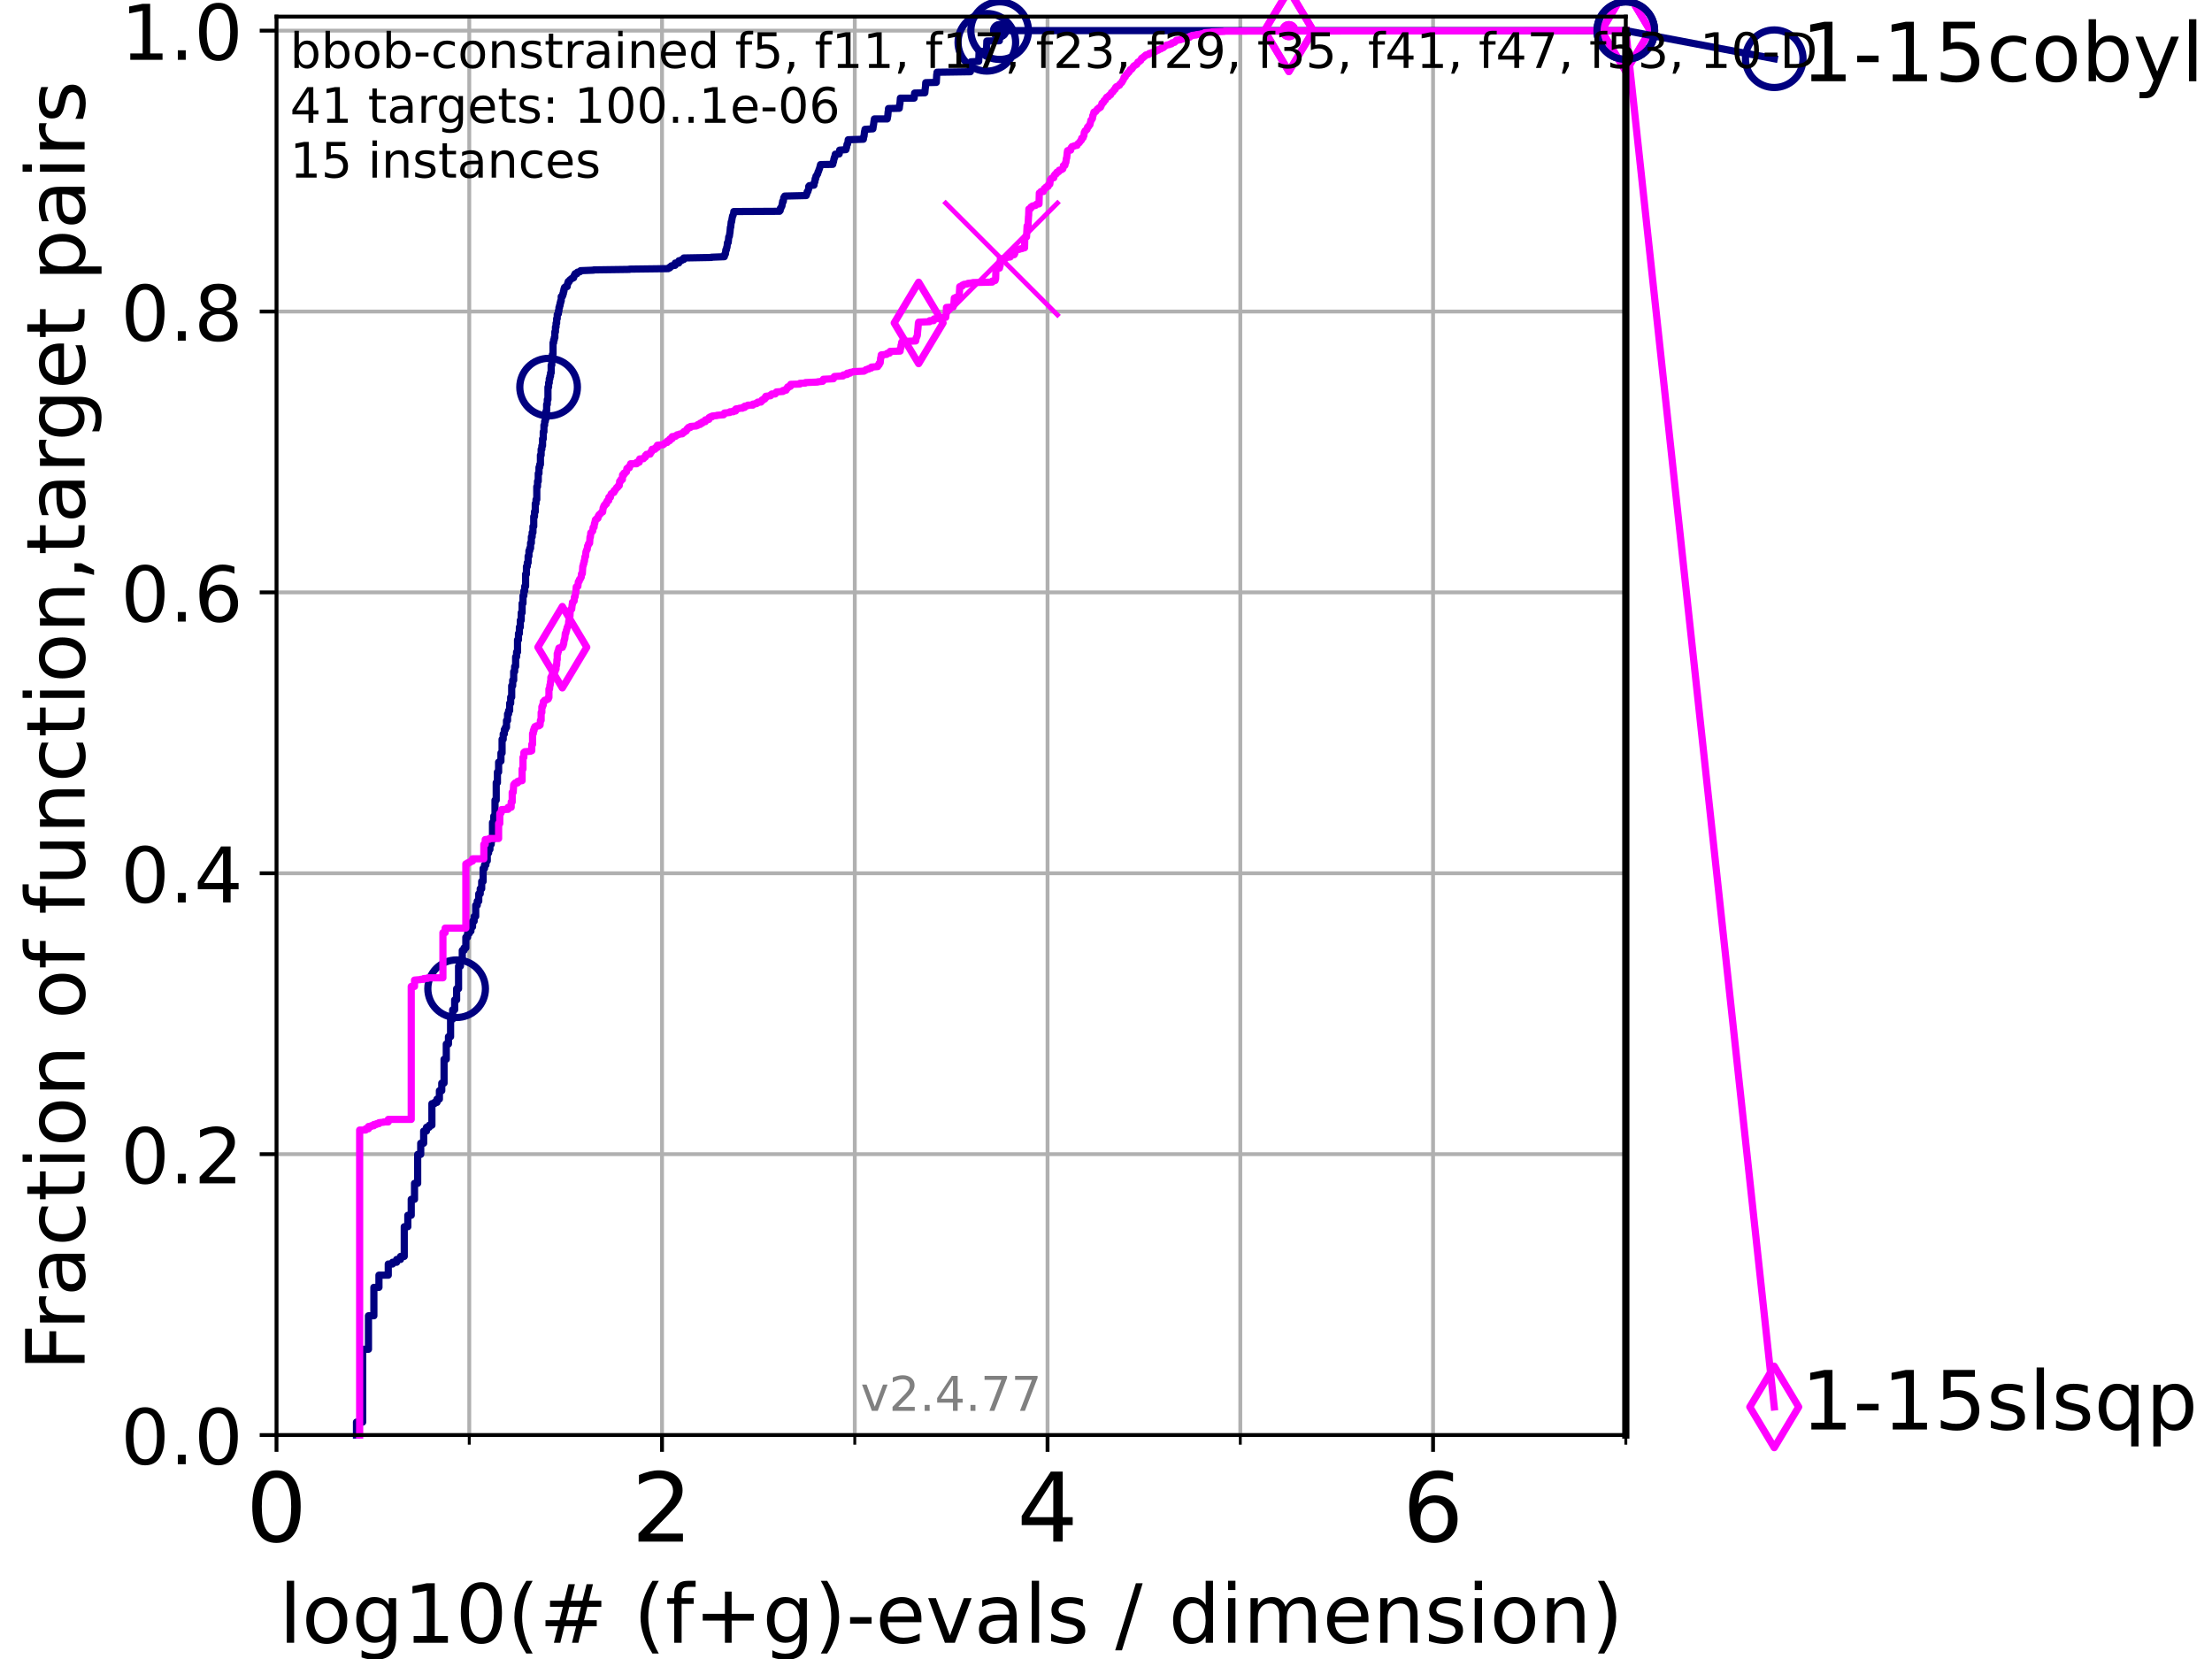 <?xml version="1.0" encoding="utf-8" standalone="no"?>
<!DOCTYPE svg PUBLIC "-//W3C//DTD SVG 1.1//EN"
  "http://www.w3.org/Graphics/SVG/1.1/DTD/svg11.dtd">
<!-- Created with matplotlib (https://matplotlib.org/) -->
<svg height="345.6pt" version="1.1" viewBox="0 0 460.8 345.6" width="460.8pt" xmlns="http://www.w3.org/2000/svg" xmlns:xlink="http://www.w3.org/1999/xlink">
 <defs>
  <style type="text/css">*{stroke-linecap:butt;stroke-linejoin:round;}</style>
 </defs>
 <g id="figure_1">
  <g id="patch_1">
   <path d="M 0 345.6 
L 460.8 345.6 
L 460.8 0 
L 0 0 
z
" style="fill:#ffffff;"/>
  </g>
  <g id="axes_1">
   <g id="patch_2">
    <path d="M 57.6 298.944 
L 338.688 298.944 
L 338.688 3.456 
L 57.6 3.456 
z
" style="fill:#ffffff;"/>
   </g>
   <g id="matplotlib.axis_1">
    <g id="xtick_1">
     <g id="line2d_1">
      <path clip-path="url(#pdb6ef7ef12)" d="M 57.6 298.944 
L 57.6 3.456 
" style="fill:none;stroke:#b0b0b0;stroke-linecap:square;stroke-width:0.8;"/>
     </g>
     <g id="line2d_2">
      <defs>
       <path d="M 0 0 
L 0 3.5 
" id="mf773d8cf92" style="stroke:#000000;stroke-width:0.8;"/>
      </defs>
      <g>
       <use style="stroke:#000000;stroke-width:0.8;" x="57.6" xlink:href="#mf773d8cf92" y="298.944"/>
      </g>
     </g>
     <g id="text_1">
      <!-- 0 -->
      <g transform="translate(51.237 321.141)scale(0.2 -0.2)">
       <defs>
        <path d="M 31.781 66.406 
Q 24.172 66.406 20.328 58.906 
Q 16.5 51.422 16.5 36.375 
Q 16.5 21.391 20.328 13.891 
Q 24.172 6.391 31.781 6.391 
Q 39.453 6.391 43.281 13.891 
Q 47.125 21.391 47.125 36.375 
Q 47.125 51.422 43.281 58.906 
Q 39.453 66.406 31.781 66.406 
z
M 31.781 74.219 
Q 44.047 74.219 50.516 64.516 
Q 56.984 54.828 56.984 36.375 
Q 56.984 17.969 50.516 8.266 
Q 44.047 -1.422 31.781 -1.422 
Q 19.531 -1.422 13.062 8.266 
Q 6.594 17.969 6.594 36.375 
Q 6.594 54.828 13.062 64.516 
Q 19.531 74.219 31.781 74.219 
z
" id="DejaVuSans-48"/>
       </defs>
       <use xlink:href="#DejaVuSans-48"/>
      </g>
     </g>
    </g>
    <g id="xtick_2">
     <g id="line2d_3">
      <path clip-path="url(#pdb6ef7ef12)" d="M 137.911 298.944 
L 137.911 3.456 
" style="fill:none;stroke:#b0b0b0;stroke-linecap:square;stroke-width:0.8;"/>
     </g>
     <g id="line2d_4">
      <g>
       <use style="stroke:#000000;stroke-width:0.8;" x="137.911" xlink:href="#mf773d8cf92" y="298.944"/>
      </g>
     </g>
     <g id="text_2">
      <!-- 2 -->
      <g transform="translate(131.548 321.141)scale(0.2 -0.2)">
       <defs>
        <path d="M 19.188 8.297 
L 53.609 8.297 
L 53.609 0 
L 7.328 0 
L 7.328 8.297 
Q 12.938 14.109 22.625 23.891 
Q 32.328 33.688 34.812 36.531 
Q 39.547 41.844 41.422 45.531 
Q 43.312 49.219 43.312 52.781 
Q 43.312 58.594 39.234 62.25 
Q 35.156 65.922 28.609 65.922 
Q 23.969 65.922 18.812 64.312 
Q 13.672 62.703 7.812 59.422 
L 7.812 69.391 
Q 13.766 71.781 18.938 73 
Q 24.125 74.219 28.422 74.219 
Q 39.75 74.219 46.484 68.547 
Q 53.219 62.891 53.219 53.422 
Q 53.219 48.922 51.531 44.891 
Q 49.859 40.875 45.406 35.406 
Q 44.188 33.984 37.641 27.219 
Q 31.109 20.453 19.188 8.297 
z
" id="DejaVuSans-50"/>
       </defs>
       <use xlink:href="#DejaVuSans-50"/>
      </g>
     </g>
    </g>
    <g id="xtick_3">
     <g id="line2d_5">
      <path clip-path="url(#pdb6ef7ef12)" d="M 218.222 298.944 
L 218.222 3.456 
" style="fill:none;stroke:#b0b0b0;stroke-linecap:square;stroke-width:0.8;"/>
     </g>
     <g id="line2d_6">
      <g>
       <use style="stroke:#000000;stroke-width:0.8;" x="218.222" xlink:href="#mf773d8cf92" y="298.944"/>
      </g>
     </g>
     <g id="text_3">
      <!-- 4 -->
      <g transform="translate(211.859 321.141)scale(0.2 -0.2)">
       <defs>
        <path d="M 37.797 64.312 
L 12.891 25.391 
L 37.797 25.391 
z
M 35.203 72.906 
L 47.609 72.906 
L 47.609 25.391 
L 58.016 25.391 
L 58.016 17.188 
L 47.609 17.188 
L 47.609 0 
L 37.797 0 
L 37.797 17.188 
L 4.891 17.188 
L 4.891 26.703 
z
" id="DejaVuSans-52"/>
       </defs>
       <use xlink:href="#DejaVuSans-52"/>
      </g>
     </g>
    </g>
    <g id="xtick_4">
     <g id="line2d_7">
      <path clip-path="url(#pdb6ef7ef12)" d="M 298.533 298.944 
L 298.533 3.456 
" style="fill:none;stroke:#b0b0b0;stroke-linecap:square;stroke-width:0.8;"/>
     </g>
     <g id="line2d_8">
      <g>
       <use style="stroke:#000000;stroke-width:0.8;" x="298.533" xlink:href="#mf773d8cf92" y="298.944"/>
      </g>
     </g>
     <g id="text_4">
      <!-- 6 -->
      <g transform="translate(292.17 321.141)scale(0.2 -0.2)">
       <defs>
        <path d="M 33.016 40.375 
Q 26.375 40.375 22.484 35.828 
Q 18.609 31.297 18.609 23.391 
Q 18.609 15.531 22.484 10.953 
Q 26.375 6.391 33.016 6.391 
Q 39.656 6.391 43.531 10.953 
Q 47.406 15.531 47.406 23.391 
Q 47.406 31.297 43.531 35.828 
Q 39.656 40.375 33.016 40.375 
z
M 52.594 71.297 
L 52.594 62.312 
Q 48.875 64.062 45.094 64.984 
Q 41.312 65.922 37.594 65.922 
Q 27.828 65.922 22.672 59.328 
Q 17.531 52.734 16.797 39.406 
Q 19.672 43.656 24.016 45.922 
Q 28.375 48.188 33.594 48.188 
Q 44.578 48.188 50.953 41.516 
Q 57.328 34.859 57.328 23.391 
Q 57.328 12.156 50.688 5.359 
Q 44.047 -1.422 33.016 -1.422 
Q 20.359 -1.422 13.672 8.266 
Q 6.984 17.969 6.984 36.375 
Q 6.984 53.656 15.188 63.938 
Q 23.391 74.219 37.203 74.219 
Q 40.922 74.219 44.703 73.484 
Q 48.484 72.75 52.594 71.297 
z
" id="DejaVuSans-54"/>
       </defs>
       <use xlink:href="#DejaVuSans-54"/>
      </g>
     </g>
    </g>
    <g id="xtick_5">
     <g id="line2d_9">
      <path clip-path="url(#pdb6ef7ef12)" d="M 97.755 298.944 
L 97.755 3.456 
" style="fill:none;stroke:#b0b0b0;stroke-linecap:square;stroke-width:0.8;"/>
     </g>
     <g id="line2d_10">
      <defs>
       <path d="M 0 0 
L 0 2 
" id="m78d5da608a" style="stroke:#000000;stroke-width:0.6;"/>
      </defs>
      <g>
       <use style="stroke:#000000;stroke-width:0.6;" x="97.755" xlink:href="#m78d5da608a" y="298.944"/>
      </g>
     </g>
    </g>
    <g id="xtick_6">
     <g id="line2d_11">
      <path clip-path="url(#pdb6ef7ef12)" d="M 178.066 298.944 
L 178.066 3.456 
" style="fill:none;stroke:#b0b0b0;stroke-linecap:square;stroke-width:0.8;"/>
     </g>
     <g id="line2d_12">
      <g>
       <use style="stroke:#000000;stroke-width:0.6;" x="178.066" xlink:href="#m78d5da608a" y="298.944"/>
      </g>
     </g>
    </g>
    <g id="xtick_7">
     <g id="line2d_13">
      <path clip-path="url(#pdb6ef7ef12)" d="M 258.377 298.944 
L 258.377 3.456 
" style="fill:none;stroke:#b0b0b0;stroke-linecap:square;stroke-width:0.8;"/>
     </g>
     <g id="line2d_14">
      <g>
       <use style="stroke:#000000;stroke-width:0.6;" x="258.377" xlink:href="#m78d5da608a" y="298.944"/>
      </g>
     </g>
    </g>
    <g id="xtick_8">
     <g id="line2d_15">
      <path clip-path="url(#pdb6ef7ef12)" d="M 338.688 298.944 
L 338.688 3.456 
" style="fill:none;stroke:#b0b0b0;stroke-linecap:square;stroke-width:0.8;"/>
     </g>
     <g id="line2d_16">
      <g>
       <use style="stroke:#000000;stroke-width:0.6;" x="338.688" xlink:href="#m78d5da608a" y="298.944"/>
      </g>
     </g>
    </g>
    <g id="text_5">
     <!-- log10(# (f+g)-evals / dimension) -->
     <g transform="translate(58.145 342.218)scale(0.17 -0.17)">
      <defs>
       <path d="M 9.422 75.984 
L 18.406 75.984 
L 18.406 0 
L 9.422 0 
z
" id="DejaVuSans-108"/>
       <path d="M 30.609 48.391 
Q 23.391 48.391 19.188 42.75 
Q 14.984 37.109 14.984 27.297 
Q 14.984 17.484 19.156 11.844 
Q 23.344 6.203 30.609 6.203 
Q 37.797 6.203 41.984 11.859 
Q 46.188 17.531 46.188 27.297 
Q 46.188 37.016 41.984 42.703 
Q 37.797 48.391 30.609 48.391 
z
M 30.609 56 
Q 42.328 56 49.016 48.375 
Q 55.719 40.766 55.719 27.297 
Q 55.719 13.875 49.016 6.219 
Q 42.328 -1.422 30.609 -1.422 
Q 18.844 -1.422 12.172 6.219 
Q 5.516 13.875 5.516 27.297 
Q 5.516 40.766 12.172 48.375 
Q 18.844 56 30.609 56 
z
" id="DejaVuSans-111"/>
       <path d="M 45.406 27.984 
Q 45.406 37.75 41.375 43.109 
Q 37.359 48.484 30.078 48.484 
Q 22.859 48.484 18.828 43.109 
Q 14.797 37.75 14.797 27.984 
Q 14.797 18.266 18.828 12.891 
Q 22.859 7.516 30.078 7.516 
Q 37.359 7.516 41.375 12.891 
Q 45.406 18.266 45.406 27.984 
z
M 54.391 6.781 
Q 54.391 -7.172 48.188 -13.984 
Q 42 -20.797 29.203 -20.797 
Q 24.469 -20.797 20.266 -20.094 
Q 16.062 -19.391 12.109 -17.922 
L 12.109 -9.188 
Q 16.062 -11.328 19.922 -12.344 
Q 23.781 -13.375 27.781 -13.375 
Q 36.625 -13.375 41.016 -8.766 
Q 45.406 -4.156 45.406 5.172 
L 45.406 9.625 
Q 42.625 4.781 38.281 2.391 
Q 33.938 0 27.875 0 
Q 17.828 0 11.672 7.656 
Q 5.516 15.328 5.516 27.984 
Q 5.516 40.672 11.672 48.328 
Q 17.828 56 27.875 56 
Q 33.938 56 38.281 53.609 
Q 42.625 51.219 45.406 46.391 
L 45.406 54.688 
L 54.391 54.688 
z
" id="DejaVuSans-103"/>
       <path d="M 12.406 8.297 
L 28.516 8.297 
L 28.516 63.922 
L 10.984 60.406 
L 10.984 69.391 
L 28.422 72.906 
L 38.281 72.906 
L 38.281 8.297 
L 54.391 8.297 
L 54.391 0 
L 12.406 0 
z
" id="DejaVuSans-49"/>
       <path d="M 31 75.875 
Q 24.469 64.656 21.281 53.656 
Q 18.109 42.672 18.109 31.391 
Q 18.109 20.125 21.312 9.062 
Q 24.516 -2 31 -13.188 
L 23.188 -13.188 
Q 15.875 -1.703 12.234 9.375 
Q 8.594 20.453 8.594 31.391 
Q 8.594 42.281 12.203 53.312 
Q 15.828 64.359 23.188 75.875 
z
" id="DejaVuSans-40"/>
       <path d="M 51.125 44 
L 36.922 44 
L 32.812 27.688 
L 47.125 27.688 
z
M 43.797 71.781 
L 38.719 51.516 
L 52.984 51.516 
L 58.109 71.781 
L 65.922 71.781 
L 60.891 51.516 
L 76.125 51.516 
L 76.125 44 
L 58.984 44 
L 54.984 27.688 
L 70.516 27.688 
L 70.516 20.219 
L 53.078 20.219 
L 48 0 
L 40.188 0 
L 45.219 20.219 
L 30.906 20.219 
L 25.875 0 
L 18.016 0 
L 23.094 20.219 
L 7.719 20.219 
L 7.719 27.688 
L 24.906 27.688 
L 29 44 
L 13.281 44 
L 13.281 51.516 
L 30.906 51.516 
L 35.891 71.781 
z
" id="DejaVuSans-35"/>
       <path id="DejaVuSans-32"/>
       <path d="M 37.109 75.984 
L 37.109 68.5 
L 28.516 68.5 
Q 23.688 68.5 21.797 66.547 
Q 19.922 64.594 19.922 59.516 
L 19.922 54.688 
L 34.719 54.688 
L 34.719 47.703 
L 19.922 47.703 
L 19.922 0 
L 10.891 0 
L 10.891 47.703 
L 2.297 47.703 
L 2.297 54.688 
L 10.891 54.688 
L 10.891 58.5 
Q 10.891 67.625 15.141 71.797 
Q 19.391 75.984 28.609 75.984 
z
" id="DejaVuSans-102"/>
       <path d="M 46 62.703 
L 46 35.5 
L 73.188 35.5 
L 73.188 27.203 
L 46 27.203 
L 46 0 
L 37.797 0 
L 37.797 27.203 
L 10.594 27.203 
L 10.594 35.5 
L 37.797 35.5 
L 37.797 62.703 
z
" id="DejaVuSans-43"/>
       <path d="M 8.016 75.875 
L 15.828 75.875 
Q 23.141 64.359 26.781 53.312 
Q 30.422 42.281 30.422 31.391 
Q 30.422 20.453 26.781 9.375 
Q 23.141 -1.703 15.828 -13.188 
L 8.016 -13.188 
Q 14.5 -2 17.703 9.062 
Q 20.906 20.125 20.906 31.391 
Q 20.906 42.672 17.703 53.656 
Q 14.5 64.656 8.016 75.875 
z
" id="DejaVuSans-41"/>
       <path d="M 4.891 31.391 
L 31.203 31.391 
L 31.203 23.391 
L 4.891 23.391 
z
" id="DejaVuSans-45"/>
       <path d="M 56.203 29.594 
L 56.203 25.203 
L 14.891 25.203 
Q 15.484 15.922 20.484 11.062 
Q 25.484 6.203 34.422 6.203 
Q 39.594 6.203 44.453 7.469 
Q 49.312 8.734 54.109 11.281 
L 54.109 2.781 
Q 49.266 0.734 44.188 -0.344 
Q 39.109 -1.422 33.891 -1.422 
Q 20.797 -1.422 13.156 6.188 
Q 5.516 13.812 5.516 26.812 
Q 5.516 40.234 12.766 48.109 
Q 20.016 56 32.328 56 
Q 43.359 56 49.781 48.891 
Q 56.203 41.797 56.203 29.594 
z
M 47.219 32.234 
Q 47.125 39.594 43.094 43.984 
Q 39.062 48.391 32.422 48.391 
Q 24.906 48.391 20.391 44.141 
Q 15.875 39.891 15.188 32.172 
z
" id="DejaVuSans-101"/>
       <path d="M 2.984 54.688 
L 12.5 54.688 
L 29.594 8.797 
L 46.688 54.688 
L 56.203 54.688 
L 35.688 0 
L 23.484 0 
z
" id="DejaVuSans-118"/>
       <path d="M 34.281 27.484 
Q 23.391 27.484 19.188 25 
Q 14.984 22.516 14.984 16.5 
Q 14.984 11.719 18.141 8.906 
Q 21.297 6.109 26.703 6.109 
Q 34.188 6.109 38.703 11.406 
Q 43.219 16.703 43.219 25.484 
L 43.219 27.484 
z
M 52.203 31.203 
L 52.203 0 
L 43.219 0 
L 43.219 8.297 
Q 40.141 3.328 35.547 0.953 
Q 30.953 -1.422 24.312 -1.422 
Q 15.922 -1.422 10.953 3.297 
Q 6 8.016 6 15.922 
Q 6 25.141 12.172 29.828 
Q 18.359 34.516 30.609 34.516 
L 43.219 34.516 
L 43.219 35.406 
Q 43.219 41.609 39.141 45 
Q 35.062 48.391 27.688 48.391 
Q 23 48.391 18.547 47.266 
Q 14.109 46.141 10.016 43.891 
L 10.016 52.203 
Q 14.938 54.109 19.578 55.047 
Q 24.219 56 28.609 56 
Q 40.484 56 46.344 49.844 
Q 52.203 43.703 52.203 31.203 
z
" id="DejaVuSans-97"/>
       <path d="M 44.281 53.078 
L 44.281 44.578 
Q 40.484 46.531 36.375 47.5 
Q 32.281 48.484 27.875 48.484 
Q 21.188 48.484 17.844 46.438 
Q 14.5 44.391 14.5 40.281 
Q 14.5 37.156 16.891 35.375 
Q 19.281 33.594 26.516 31.984 
L 29.594 31.297 
Q 39.156 29.25 43.188 25.516 
Q 47.219 21.781 47.219 15.094 
Q 47.219 7.469 41.188 3.016 
Q 35.156 -1.422 24.609 -1.422 
Q 20.219 -1.422 15.453 -0.562 
Q 10.688 0.297 5.422 2 
L 5.422 11.281 
Q 10.406 8.688 15.234 7.391 
Q 20.062 6.109 24.812 6.109 
Q 31.156 6.109 34.562 8.281 
Q 37.984 10.453 37.984 14.406 
Q 37.984 18.062 35.516 20.016 
Q 33.062 21.969 24.703 23.781 
L 21.578 24.516 
Q 13.234 26.266 9.516 29.906 
Q 5.812 33.547 5.812 39.891 
Q 5.812 47.609 11.281 51.797 
Q 16.75 56 26.812 56 
Q 31.781 56 36.172 55.266 
Q 40.578 54.547 44.281 53.078 
z
" id="DejaVuSans-115"/>
       <path d="M 25.391 72.906 
L 33.688 72.906 
L 8.297 -9.281 
L 0 -9.281 
z
" id="DejaVuSans-47"/>
       <path d="M 45.406 46.391 
L 45.406 75.984 
L 54.391 75.984 
L 54.391 0 
L 45.406 0 
L 45.406 8.203 
Q 42.578 3.328 38.25 0.953 
Q 33.938 -1.422 27.875 -1.422 
Q 17.969 -1.422 11.734 6.484 
Q 5.516 14.406 5.516 27.297 
Q 5.516 40.188 11.734 48.094 
Q 17.969 56 27.875 56 
Q 33.938 56 38.25 53.625 
Q 42.578 51.266 45.406 46.391 
z
M 14.797 27.297 
Q 14.797 17.391 18.875 11.75 
Q 22.953 6.109 30.078 6.109 
Q 37.203 6.109 41.297 11.75 
Q 45.406 17.391 45.406 27.297 
Q 45.406 37.203 41.297 42.844 
Q 37.203 48.484 30.078 48.484 
Q 22.953 48.484 18.875 42.844 
Q 14.797 37.203 14.797 27.297 
z
" id="DejaVuSans-100"/>
       <path d="M 9.422 54.688 
L 18.406 54.688 
L 18.406 0 
L 9.422 0 
z
M 9.422 75.984 
L 18.406 75.984 
L 18.406 64.594 
L 9.422 64.594 
z
" id="DejaVuSans-105"/>
       <path d="M 52 44.188 
Q 55.375 50.25 60.062 53.125 
Q 64.75 56 71.094 56 
Q 79.641 56 84.281 50.016 
Q 88.922 44.047 88.922 33.016 
L 88.922 0 
L 79.891 0 
L 79.891 32.719 
Q 79.891 40.578 77.094 44.375 
Q 74.312 48.188 68.609 48.188 
Q 61.625 48.188 57.562 43.547 
Q 53.516 38.922 53.516 30.906 
L 53.516 0 
L 44.484 0 
L 44.484 32.719 
Q 44.484 40.625 41.703 44.406 
Q 38.922 48.188 33.109 48.188 
Q 26.219 48.188 22.156 43.531 
Q 18.109 38.875 18.109 30.906 
L 18.109 0 
L 9.078 0 
L 9.078 54.688 
L 18.109 54.688 
L 18.109 46.188 
Q 21.188 51.219 25.484 53.609 
Q 29.781 56 35.688 56 
Q 41.656 56 45.828 52.969 
Q 50 49.953 52 44.188 
z
" id="DejaVuSans-109"/>
       <path d="M 54.891 33.016 
L 54.891 0 
L 45.906 0 
L 45.906 32.719 
Q 45.906 40.484 42.875 44.328 
Q 39.844 48.188 33.797 48.188 
Q 26.516 48.188 22.312 43.547 
Q 18.109 38.922 18.109 30.906 
L 18.109 0 
L 9.078 0 
L 9.078 54.688 
L 18.109 54.688 
L 18.109 46.188 
Q 21.344 51.125 25.703 53.562 
Q 30.078 56 35.797 56 
Q 45.219 56 50.047 50.172 
Q 54.891 44.344 54.891 33.016 
z
" id="DejaVuSans-110"/>
      </defs>
      <use xlink:href="#DejaVuSans-108"/>
      <use x="27.783" xlink:href="#DejaVuSans-111"/>
      <use x="88.965" xlink:href="#DejaVuSans-103"/>
      <use x="152.441" xlink:href="#DejaVuSans-49"/>
      <use x="216.064" xlink:href="#DejaVuSans-48"/>
      <use x="279.688" xlink:href="#DejaVuSans-40"/>
      <use x="318.701" xlink:href="#DejaVuSans-35"/>
      <use x="402.49" xlink:href="#DejaVuSans-32"/>
      <use x="434.277" xlink:href="#DejaVuSans-40"/>
      <use x="473.291" xlink:href="#DejaVuSans-102"/>
      <use x="508.496" xlink:href="#DejaVuSans-43"/>
      <use x="592.285" xlink:href="#DejaVuSans-103"/>
      <use x="655.762" xlink:href="#DejaVuSans-41"/>
      <use x="694.775" xlink:href="#DejaVuSans-45"/>
      <use x="730.859" xlink:href="#DejaVuSans-101"/>
      <use x="792.383" xlink:href="#DejaVuSans-118"/>
      <use x="851.562" xlink:href="#DejaVuSans-97"/>
      <use x="912.842" xlink:href="#DejaVuSans-108"/>
      <use x="940.625" xlink:href="#DejaVuSans-115"/>
      <use x="992.725" xlink:href="#DejaVuSans-32"/>
      <use x="1024.512" xlink:href="#DejaVuSans-47"/>
      <use x="1058.203" xlink:href="#DejaVuSans-32"/>
      <use x="1089.99" xlink:href="#DejaVuSans-100"/>
      <use x="1153.467" xlink:href="#DejaVuSans-105"/>
      <use x="1181.25" xlink:href="#DejaVuSans-109"/>
      <use x="1278.662" xlink:href="#DejaVuSans-101"/>
      <use x="1340.186" xlink:href="#DejaVuSans-110"/>
      <use x="1403.564" xlink:href="#DejaVuSans-115"/>
      <use x="1455.664" xlink:href="#DejaVuSans-105"/>
      <use x="1483.447" xlink:href="#DejaVuSans-111"/>
      <use x="1544.629" xlink:href="#DejaVuSans-110"/>
      <use x="1608.008" xlink:href="#DejaVuSans-41"/>
     </g>
    </g>
   </g>
   <g id="matplotlib.axis_2">
    <g id="ytick_1">
     <g id="line2d_17">
      <path clip-path="url(#pdb6ef7ef12)" d="M 57.6 298.944 
L 338.688 298.944 
" style="fill:none;stroke:#b0b0b0;stroke-linecap:square;stroke-width:0.8;"/>
     </g>
     <g id="line2d_18">
      <defs>
       <path d="M 0 0 
L -3.5 0 
" id="m52c1c9d164" style="stroke:#000000;stroke-width:0.8;"/>
      </defs>
      <g>
       <use style="stroke:#000000;stroke-width:0.8;" x="57.6" xlink:href="#m52c1c9d164" y="298.944"/>
      </g>
     </g>
     <g id="text_6">
      <!-- 0.0 -->
      <g transform="translate(25.155 305.023)scale(0.16 -0.16)">
       <defs>
        <path d="M 10.688 12.406 
L 21 12.406 
L 21 0 
L 10.688 0 
z
" id="DejaVuSans-46"/>
       </defs>
       <use xlink:href="#DejaVuSans-48"/>
       <use x="63.623" xlink:href="#DejaVuSans-46"/>
       <use x="95.41" xlink:href="#DejaVuSans-48"/>
      </g>
     </g>
    </g>
    <g id="ytick_2">
     <g id="line2d_19">
      <path clip-path="url(#pdb6ef7ef12)" d="M 57.6 240.432 
L 338.688 240.432 
" style="fill:none;stroke:#b0b0b0;stroke-linecap:square;stroke-width:0.8;"/>
     </g>
     <g id="line2d_20">
      <g>
       <use style="stroke:#000000;stroke-width:0.8;" x="57.6" xlink:href="#m52c1c9d164" y="240.432"/>
      </g>
     </g>
     <g id="text_7">
      <!-- 0.2 -->
      <g transform="translate(25.155 246.51)scale(0.16 -0.16)">
       <use xlink:href="#DejaVuSans-48"/>
       <use x="63.623" xlink:href="#DejaVuSans-46"/>
       <use x="95.41" xlink:href="#DejaVuSans-50"/>
      </g>
     </g>
    </g>
    <g id="ytick_3">
     <g id="line2d_21">
      <path clip-path="url(#pdb6ef7ef12)" d="M 57.6 181.919 
L 338.688 181.919 
" style="fill:none;stroke:#b0b0b0;stroke-linecap:square;stroke-width:0.8;"/>
     </g>
     <g id="line2d_22">
      <g>
       <use style="stroke:#000000;stroke-width:0.8;" x="57.6" xlink:href="#m52c1c9d164" y="181.919"/>
      </g>
     </g>
     <g id="text_8">
      <!-- 0.4 -->
      <g transform="translate(25.155 187.998)scale(0.16 -0.16)">
       <use xlink:href="#DejaVuSans-48"/>
       <use x="63.623" xlink:href="#DejaVuSans-46"/>
       <use x="95.41" xlink:href="#DejaVuSans-52"/>
      </g>
     </g>
    </g>
    <g id="ytick_4">
     <g id="line2d_23">
      <path clip-path="url(#pdb6ef7ef12)" d="M 57.6 123.407 
L 338.688 123.407 
" style="fill:none;stroke:#b0b0b0;stroke-linecap:square;stroke-width:0.8;"/>
     </g>
     <g id="line2d_24">
      <g>
       <use style="stroke:#000000;stroke-width:0.8;" x="57.6" xlink:href="#m52c1c9d164" y="123.407"/>
      </g>
     </g>
     <g id="text_9">
      <!-- 0.6 -->
      <g transform="translate(25.155 129.485)scale(0.16 -0.16)">
       <use xlink:href="#DejaVuSans-48"/>
       <use x="63.623" xlink:href="#DejaVuSans-46"/>
       <use x="95.41" xlink:href="#DejaVuSans-54"/>
      </g>
     </g>
    </g>
    <g id="ytick_5">
     <g id="line2d_25">
      <path clip-path="url(#pdb6ef7ef12)" d="M 57.6 64.894 
L 338.688 64.894 
" style="fill:none;stroke:#b0b0b0;stroke-linecap:square;stroke-width:0.8;"/>
     </g>
     <g id="line2d_26">
      <g>
       <use style="stroke:#000000;stroke-width:0.8;" x="57.6" xlink:href="#m52c1c9d164" y="64.894"/>
      </g>
     </g>
     <g id="text_10">
      <!-- 0.8 -->
      <g transform="translate(25.155 70.973)scale(0.16 -0.16)">
       <defs>
        <path d="M 31.781 34.625 
Q 24.75 34.625 20.719 30.859 
Q 16.703 27.094 16.703 20.516 
Q 16.703 13.922 20.719 10.156 
Q 24.75 6.391 31.781 6.391 
Q 38.812 6.391 42.859 10.172 
Q 46.922 13.969 46.922 20.516 
Q 46.922 27.094 42.891 30.859 
Q 38.875 34.625 31.781 34.625 
z
M 21.922 38.812 
Q 15.578 40.375 12.031 44.719 
Q 8.5 49.078 8.5 55.328 
Q 8.5 64.062 14.719 69.141 
Q 20.953 74.219 31.781 74.219 
Q 42.672 74.219 48.875 69.141 
Q 55.078 64.062 55.078 55.328 
Q 55.078 49.078 51.531 44.719 
Q 48 40.375 41.703 38.812 
Q 48.828 37.156 52.797 32.312 
Q 56.781 27.484 56.781 20.516 
Q 56.781 9.906 50.312 4.234 
Q 43.844 -1.422 31.781 -1.422 
Q 19.734 -1.422 13.25 4.234 
Q 6.781 9.906 6.781 20.516 
Q 6.781 27.484 10.781 32.312 
Q 14.797 37.156 21.922 38.812 
z
M 18.312 54.391 
Q 18.312 48.734 21.844 45.562 
Q 25.391 42.391 31.781 42.391 
Q 38.141 42.391 41.719 45.562 
Q 45.312 48.734 45.312 54.391 
Q 45.312 60.062 41.719 63.234 
Q 38.141 66.406 31.781 66.406 
Q 25.391 66.406 21.844 63.234 
Q 18.312 60.062 18.312 54.391 
z
" id="DejaVuSans-56"/>
       </defs>
       <use xlink:href="#DejaVuSans-48"/>
       <use x="63.623" xlink:href="#DejaVuSans-46"/>
       <use x="95.41" xlink:href="#DejaVuSans-56"/>
      </g>
     </g>
    </g>
    <g id="ytick_6">
     <g id="line2d_27">
      <path clip-path="url(#pdb6ef7ef12)" d="M 57.6 6.382 
L 338.688 6.382 
" style="fill:none;stroke:#b0b0b0;stroke-linecap:square;stroke-width:0.8;"/>
     </g>
     <g id="line2d_28">
      <g>
       <use style="stroke:#000000;stroke-width:0.8;" x="57.6" xlink:href="#m52c1c9d164" y="6.382"/>
      </g>
     </g>
     <g id="text_11">
      <!-- 1.0 -->
      <g transform="translate(25.155 12.46)scale(0.16 -0.16)">
       <use xlink:href="#DejaVuSans-49"/>
       <use x="63.623" xlink:href="#DejaVuSans-46"/>
       <use x="95.41" xlink:href="#DejaVuSans-48"/>
      </g>
     </g>
    </g>
    <g id="text_12">
     <!-- Fraction of function,target pairs -->
     <g transform="translate(17.62 285.585)rotate(-90)scale(0.17 -0.17)">
      <defs>
       <path d="M 9.812 72.906 
L 51.703 72.906 
L 51.703 64.594 
L 19.672 64.594 
L 19.672 43.109 
L 48.578 43.109 
L 48.578 34.812 
L 19.672 34.812 
L 19.672 0 
L 9.812 0 
z
" id="DejaVuSans-70"/>
       <path d="M 41.109 46.297 
Q 39.594 47.172 37.812 47.578 
Q 36.031 48 33.891 48 
Q 26.266 48 22.188 43.047 
Q 18.109 38.094 18.109 28.812 
L 18.109 0 
L 9.078 0 
L 9.078 54.688 
L 18.109 54.688 
L 18.109 46.188 
Q 20.953 51.172 25.484 53.578 
Q 30.031 56 36.531 56 
Q 37.453 56 38.578 55.875 
Q 39.703 55.766 41.062 55.516 
z
" id="DejaVuSans-114"/>
       <path d="M 48.781 52.594 
L 48.781 44.188 
Q 44.969 46.297 41.141 47.344 
Q 37.312 48.391 33.406 48.391 
Q 24.656 48.391 19.812 42.844 
Q 14.984 37.312 14.984 27.297 
Q 14.984 17.281 19.812 11.734 
Q 24.656 6.203 33.406 6.203 
Q 37.312 6.203 41.141 7.25 
Q 44.969 8.297 48.781 10.406 
L 48.781 2.094 
Q 45.016 0.344 40.984 -0.531 
Q 36.969 -1.422 32.422 -1.422 
Q 20.062 -1.422 12.781 6.344 
Q 5.516 14.109 5.516 27.297 
Q 5.516 40.672 12.859 48.328 
Q 20.219 56 33.016 56 
Q 37.156 56 41.109 55.141 
Q 45.062 54.297 48.781 52.594 
z
" id="DejaVuSans-99"/>
       <path d="M 18.312 70.219 
L 18.312 54.688 
L 36.812 54.688 
L 36.812 47.703 
L 18.312 47.703 
L 18.312 18.016 
Q 18.312 11.328 20.141 9.422 
Q 21.969 7.516 27.594 7.516 
L 36.812 7.516 
L 36.812 0 
L 27.594 0 
Q 17.188 0 13.234 3.875 
Q 9.281 7.766 9.281 18.016 
L 9.281 47.703 
L 2.688 47.703 
L 2.688 54.688 
L 9.281 54.688 
L 9.281 70.219 
z
" id="DejaVuSans-116"/>
       <path d="M 8.5 21.578 
L 8.5 54.688 
L 17.484 54.688 
L 17.484 21.922 
Q 17.484 14.156 20.5 10.266 
Q 23.531 6.391 29.594 6.391 
Q 36.859 6.391 41.078 11.031 
Q 45.312 15.672 45.312 23.688 
L 45.312 54.688 
L 54.297 54.688 
L 54.297 0 
L 45.312 0 
L 45.312 8.406 
Q 42.047 3.422 37.719 1 
Q 33.406 -1.422 27.688 -1.422 
Q 18.266 -1.422 13.375 4.438 
Q 8.5 10.297 8.5 21.578 
z
M 31.109 56 
z
" id="DejaVuSans-117"/>
       <path d="M 11.719 12.406 
L 22.016 12.406 
L 22.016 4 
L 14.016 -11.625 
L 7.719 -11.625 
L 11.719 4 
z
" id="DejaVuSans-44"/>
       <path d="M 18.109 8.203 
L 18.109 -20.797 
L 9.078 -20.797 
L 9.078 54.688 
L 18.109 54.688 
L 18.109 46.391 
Q 20.953 51.266 25.266 53.625 
Q 29.594 56 35.594 56 
Q 45.562 56 51.781 48.094 
Q 58.016 40.188 58.016 27.297 
Q 58.016 14.406 51.781 6.484 
Q 45.562 -1.422 35.594 -1.422 
Q 29.594 -1.422 25.266 0.953 
Q 20.953 3.328 18.109 8.203 
z
M 48.688 27.297 
Q 48.688 37.203 44.609 42.844 
Q 40.531 48.484 33.406 48.484 
Q 26.266 48.484 22.188 42.844 
Q 18.109 37.203 18.109 27.297 
Q 18.109 17.391 22.188 11.75 
Q 26.266 6.109 33.406 6.109 
Q 40.531 6.109 44.609 11.75 
Q 48.688 17.391 48.688 27.297 
z
" id="DejaVuSans-112"/>
      </defs>
      <use xlink:href="#DejaVuSans-70"/>
      <use x="50.27" xlink:href="#DejaVuSans-114"/>
      <use x="91.383" xlink:href="#DejaVuSans-97"/>
      <use x="152.662" xlink:href="#DejaVuSans-99"/>
      <use x="207.643" xlink:href="#DejaVuSans-116"/>
      <use x="246.852" xlink:href="#DejaVuSans-105"/>
      <use x="274.635" xlink:href="#DejaVuSans-111"/>
      <use x="335.816" xlink:href="#DejaVuSans-110"/>
      <use x="399.195" xlink:href="#DejaVuSans-32"/>
      <use x="430.982" xlink:href="#DejaVuSans-111"/>
      <use x="492.164" xlink:href="#DejaVuSans-102"/>
      <use x="527.369" xlink:href="#DejaVuSans-32"/>
      <use x="559.156" xlink:href="#DejaVuSans-102"/>
      <use x="594.361" xlink:href="#DejaVuSans-117"/>
      <use x="657.74" xlink:href="#DejaVuSans-110"/>
      <use x="721.119" xlink:href="#DejaVuSans-99"/>
      <use x="776.1" xlink:href="#DejaVuSans-116"/>
      <use x="815.309" xlink:href="#DejaVuSans-105"/>
      <use x="843.092" xlink:href="#DejaVuSans-111"/>
      <use x="904.273" xlink:href="#DejaVuSans-110"/>
      <use x="967.652" xlink:href="#DejaVuSans-44"/>
      <use x="999.439" xlink:href="#DejaVuSans-116"/>
      <use x="1038.648" xlink:href="#DejaVuSans-97"/>
      <use x="1099.928" xlink:href="#DejaVuSans-114"/>
      <use x="1139.291" xlink:href="#DejaVuSans-103"/>
      <use x="1202.768" xlink:href="#DejaVuSans-101"/>
      <use x="1264.291" xlink:href="#DejaVuSans-116"/>
      <use x="1303.5" xlink:href="#DejaVuSans-32"/>
      <use x="1335.287" xlink:href="#DejaVuSans-112"/>
      <use x="1398.764" xlink:href="#DejaVuSans-97"/>
      <use x="1460.043" xlink:href="#DejaVuSans-105"/>
      <use x="1487.826" xlink:href="#DejaVuSans-114"/>
      <use x="1528.939" xlink:href="#DejaVuSans-115"/>
     </g>
    </g>
   </g>
   <g id="line2d_29">
    <defs>
     <path d="M 0 1.5 
C 0.398 1.5 0.779 1.342 1.061 1.061 
C 1.342 0.779 1.5 0.398 1.5 0 
C 1.5 -0.398 1.342 -0.779 1.061 -1.061 
C 0.779 -1.342 0.398 -1.5 0 -1.5 
C -0.398 -1.5 -0.779 -1.342 -1.061 -1.061 
C -1.342 -0.779 -1.5 -0.398 -1.5 0 
C -1.5 0.398 -1.342 0.779 -1.061 1.061 
C -0.779 1.342 -0.398 1.5 0 1.5 
z
" id="m146707e4e3" style="stroke:#000080;"/>
    </defs>
    <g>
     <use style="fill:#000080;stroke:#000080;" x="208.247" xlink:href="#m146707e4e3" y="6.382"/>
     <use style="fill:#000080;stroke:#000080;" x="208.247" xlink:href="#m146707e4e3" y="6.382"/>
    </g>
   </g>
   <g id="line2d_30">
    <path d="M 74.263 298.944 
L 74.263 296.248 
L 75.556 296.248 
L 75.556 281.078 
L 76.759 281.078 
L 76.759 274.101 
L 77.885 274.101 
L 77.885 268.181 
L 78.942 268.181 
L 78.942 265.644 
L 80.881 265.644 
L 80.881 263.319 
L 81.776 263.319 
L 81.776 262.949 
L 82.627 262.949 
L 82.627 262.367 
L 83.438 262.367 
L 83.438 261.733 
L 84.213 261.733 
L 84.213 255.549 
L 84.956 255.549 
L 84.956 253.17 
L 85.667 253.17 
L 85.667 249.84 
L 86.351 249.84 
L 86.351 246.51 
L 87.01 246.51 
L 87.01 240.484 
L 87.644 240.484 
L 87.644 238.159 
L 88.256 238.159 
L 88.256 235.622 
L 88.847 235.622 
L 88.847 234.829 
L 89.419 234.829 
L 89.419 234.406 
L 89.973 234.406 
L 89.973 229.913 
L 90.509 229.913 
L 90.509 229.649 
L 91.03 229.649 
L 91.03 228.962 
L 91.535 228.962 
L 91.535 227.217 
L 92.027 227.217 
L 92.027 225.632 
L 92.504 225.632 
L 92.504 220.663 
L 92.969 220.663 
L 92.969 217.492 
L 93.422 217.492 
L 93.422 215.959 
L 93.864 215.959 
L 93.864 212.312 
L 94.295 212.312 
L 94.295 210.356 
L 94.715 210.356 
L 94.715 208.295 
L 95.125 208.295 
L 95.125 205.969 
L 95.526 205.969 
L 95.526 201.265 
L 95.918 201.265 
L 95.918 199.996 
L 96.301 199.996 
L 96.301 197.988 
L 96.676 197.988 
L 96.676 197.459 
L 97.044 197.459 
L 97.044 195.239 
L 97.403 195.239 
L 97.403 194.446 
L 97.755 194.446 
L 97.755 193.97 
L 98.101 193.97 
L 98.101 193.072 
L 98.439 193.072 
L 98.439 191.909 
L 98.772 191.909 
L 98.772 190.905 
L 99.098 190.905 
L 99.098 188.579 
L 99.418 188.579 
L 99.418 187.733 
L 99.732 187.733 
L 99.732 186.2 
L 100.04 186.2 
L 100.04 185.143 
L 100.344 185.143 
L 100.344 183.61 
L 100.642 183.61 
L 100.642 180.915 
L 100.935 180.915 
L 100.935 180.175 
L 101.223 180.175 
L 101.223 179.329 
L 101.507 179.329 
L 101.507 177.691 
L 101.786 177.691 
L 101.786 176.951 
L 102.06 176.951 
L 102.06 175.893 
L 102.331 175.893 
L 102.331 174.995 
L 102.597 174.995 
L 102.597 171.348 
L 102.859 171.348 
L 102.859 170.026 
L 103.118 170.026 
L 103.118 166.696 
L 103.372 166.696 
L 103.372 163.049 
L 103.623 163.049 
L 103.623 160.829 
L 103.871 160.829 
L 103.871 158.768 
L 104.115 158.768 
L 104.115 158.556 
L 104.355 158.556 
L 104.355 156.865 
L 104.592 156.865 
L 104.592 154.011 
L 104.826 154.011 
L 104.826 152.901 
L 105.057 152.901 
L 105.057 152.002 
L 105.285 152.002 
L 105.285 151.526 
L 105.51 151.526 
L 105.51 150.099 
L 105.733 150.099 
L 105.733 148.725 
L 105.952 148.725 
L 105.952 148.038 
L 106.169 148.038 
L 106.169 146.505 
L 106.383 146.505 
L 106.383 145.236 
L 106.594 145.236 
L 106.594 142.858 
L 106.803 142.858 
L 106.803 141.695 
L 107.009 141.695 
L 107.009 139.898 
L 107.213 139.898 
L 107.213 138.841 
L 107.415 138.841 
L 107.415 136.832 
L 107.614 136.832 
L 107.614 135.828 
L 107.811 135.828 
L 107.811 133.291 
L 108.006 133.291 
L 108.006 131.969 
L 108.199 131.969 
L 108.199 130.648 
L 108.389 130.648 
L 108.389 129.221 
L 108.578 129.221 
L 108.578 127.635 
L 108.764 127.635 
L 108.764 125.679 
L 108.949 125.679 
L 108.949 124.094 
L 109.132 124.094 
L 109.132 123.089 
L 109.312 123.089 
L 109.312 122.138 
L 109.491 122.138 
L 109.491 119.601 
L 109.668 119.601 
L 109.668 118.015 
L 109.843 118.015 
L 109.843 117.222 
L 110.017 117.222 
L 110.017 115.848 
L 110.189 115.848 
L 110.189 114.738 
L 110.359 114.738 
L 110.359 114.209 
L 110.527 114.209 
L 110.527 113.099 
L 110.694 113.099 
L 110.694 111.831 
L 110.86 111.831 
L 110.86 110.932 
L 111.023 110.932 
L 111.023 109.664 
L 111.186 109.664 
L 111.186 107.602 
L 111.346 107.602 
L 111.346 106.598 
L 111.506 106.598 
L 111.506 104.907 
L 111.663 104.907 
L 111.663 104.061 
L 111.82 104.061 
L 111.82 101.365 
L 111.975 101.365 
L 111.975 100.255 
L 112.128 100.255 
L 112.128 98.617 
L 112.281 98.617 
L 112.281 97.348 
L 112.432 97.348 
L 112.432 96.767 
L 112.581 96.767 
L 112.581 94.811 
L 112.73 94.811 
L 112.73 93.595 
L 112.877 93.595 
L 112.877 92.855 
L 113.023 92.855 
L 113.023 91.428 
L 113.168 91.428 
L 113.168 89.948 
L 113.311 89.948 
L 113.311 88.574 
L 113.454 88.574 
L 113.454 87.781 
L 113.595 87.781 
L 113.595 87.253 
L 113.735 87.253 
L 113.735 85.667 
L 113.874 85.667 
L 113.874 84.24 
L 114.012 84.24 
L 114.012 83.235 
L 114.148 83.235 
L 114.148 80.645 
L 114.284 80.645 
L 114.284 79.747 
L 114.419 79.747 
L 114.419 78.901 
L 114.552 78.901 
L 114.552 78.373 
L 114.685 78.373 
L 114.685 77.685 
L 114.817 77.685 
L 114.817 76.047 
L 114.947 76.047 
L 114.947 74.461 
L 115.077 74.461 
L 115.077 73.827 
L 115.206 73.827 
L 115.206 71.395 
L 115.333 71.395 
L 115.333 70.814 
L 115.46 70.814 
L 115.46 70.338 
L 115.586 70.338 
L 115.586 69.123 
L 115.711 69.123 
L 115.711 68.118 
L 115.835 68.118 
L 115.835 67.326 
L 115.959 67.326 
L 115.959 66.374 
L 116.081 66.374 
L 116.081 65.528 
L 116.203 65.528 
L 116.203 65.37 
L 116.323 65.37 
L 116.323 64.736 
L 116.443 64.736 
L 116.443 64.048 
L 116.562 64.048 
L 116.562 63.626 
L 116.68 63.626 
L 116.68 63.097 
L 116.798 63.097 
L 116.798 62.674 
L 116.914 62.674 
L 116.914 61.776 
L 117.145 61.776 
L 117.145 61.511 
L 117.26 61.511 
L 117.26 61.141 
L 117.373 61.141 
L 117.373 60.666 
L 117.486 60.666 
L 117.486 60.19 
L 117.598 60.19 
L 117.598 59.873 
L 117.821 59.767 
L 117.821 59.714 
L 118.149 59.714 
L 118.257 58.974 
L 118.364 58.974 
L 118.364 58.657 
L 118.577 58.657 
L 118.682 58.34 
L 118.891 58.234 
L 118.994 58.076 
L 119.301 57.97 
L 119.301 57.864 
L 119.503 57.864 
L 119.603 57.388 
L 119.702 57.388 
L 119.801 57.018 
L 120.191 57.018 
L 120.287 56.701 
L 120.852 56.596 
L 120.945 56.384 
L 123.673 56.278 
L 123.673 56.226 
L 131.134 56.12 
L 131.134 56.067 
L 139.204 55.961 
L 139.204 55.856 
L 139.525 55.803 
L 139.525 55.644 
L 139.809 55.538 
L 139.856 55.38 
L 140.634 55.274 
L 140.664 54.798 
L 141.393 54.798 
L 141.422 54.323 
L 141.983 54.27 
L 141.983 54.111 
L 142.446 54.058 
L 142.446 53.741 
L 148.219 53.636 
L 148.219 53.583 
L 150.891 53.477 
L 150.924 53.107 
L 151.007 53.107 
L 151.007 52.896 
L 151.122 52.896 
L 151.203 52.05 
L 151.317 52.05 
L 151.381 51.521 
L 151.446 51.521 
L 151.542 50.57 
L 151.701 50.517 
L 151.811 49.354 
L 151.936 49.248 
L 152.045 48.456 
L 152.061 48.456 
L 152.153 47.346 
L 152.215 47.346 
L 152.322 46.236 
L 152.398 46.236 
L 152.504 45.496 
L 152.534 45.39 
L 152.61 44.967 
L 152.715 44.861 
L 152.804 44.491 
L 152.863 44.439 
L 152.863 44.069 
L 162.394 44.016 
L 162.496 43.857 
L 162.53 43.857 
L 162.573 43.381 
L 162.72 43.276 
L 162.825 42.959 
L 162.892 42.906 
L 162.983 42.271 
L 163.033 42.271 
L 163.033 41.954 
L 163.173 41.954 
L 163.271 41.161 
L 163.368 41.056 
L 163.469 40.844 
L 167.948 40.739 
L 168.054 40.421 
L 168.066 40.421 
L 168.147 39.946 
L 168.3 39.893 
L 168.404 39.47 
L 168.452 39.417 
L 168.476 38.836 
L 168.603 38.836 
L 168.603 38.677 
L 169.566 38.571 
L 169.645 37.937 
L 169.752 37.884 
L 169.808 37.25 
L 169.914 37.25 
L 169.975 36.721 
L 170.092 36.669 
L 170.201 36.351 
L 170.327 36.246 
L 170.435 35.77 
L 170.532 35.664 
L 170.629 35.294 
L 170.698 35.189 
L 170.794 34.819 
L 170.831 34.713 
L 170.931 34.29 
L 173.479 34.237 
L 173.578 33.709 
L 173.628 33.709 
L 173.727 33.074 
L 173.776 33.074 
L 173.825 32.757 
L 173.896 32.757 
L 174.006 32.123 
L 174.817 32.07 
L 174.905 31.277 
L 176.227 31.171 
L 176.308 30.749 
L 176.347 30.749 
L 176.45 30.061 
L 176.542 30.061 
L 176.652 29.533 
L 176.656 29.533 
L 176.697 29.11 
L 179.855 29.004 
L 179.94 28.37 
L 179.996 28.37 
L 180.092 27.419 
L 180.136 27.419 
L 180.195 26.943 
L 181.835 26.837 
L 181.944 26.097 
L 181.974 25.991 
L 182.075 25.199 
L 182.119 25.146 
L 182.149 24.776 
L 184.823 24.776 
L 184.908 24.194 
L 184.936 24.194 
L 185.016 23.243 
L 185.06 23.137 
L 185.091 22.609 
L 187.335 22.556 
L 187.427 21.71 
L 187.47 21.657 
L 187.564 20.442 
L 190.429 20.442 
L 190.527 19.384 
L 192.66 19.332 
L 192.755 18.327 
L 192.779 18.274 
L 192.851 17.217 
L 195.047 17.164 
L 195.139 15.473 
L 195.188 15.367 
L 195.202 15.05 
L 202.15 14.944 
L 202.248 12.883 
L 203.883 12.777 
L 203.964 10.716 
L 205.501 10.663 
L 205.579 8.549 
L 208.188 8.496 
L 208.247 6.382 
L 338.688 6.382 
L 338.688 6.382 
" style="fill:none;stroke:#000080;stroke-linecap:square;stroke-width:1.5;"/>
   </g>
   <g id="line2d_31">
    <defs>
     <path d="M 0 6 
C 1.591 6 3.117 5.368 4.243 4.243 
C 5.368 3.117 6 1.591 6 0 
C 6 -1.591 5.368 -3.117 4.243 -4.243 
C 3.117 -5.368 1.591 -6 0 -6 
C -1.591 -6 -3.117 -5.368 -4.243 -4.243 
C -5.368 -3.117 -6 -1.591 -6 0 
C -6 1.591 -5.368 3.117 -4.243 4.243 
C -3.117 5.368 -1.591 6 0 6 
z
" id="m025869fc05" style="stroke:#000080;stroke-width:1.5;"/>
    </defs>
    <g>
     <use style="fill-opacity:0;stroke:#000080;stroke-width:1.5;" x="95.125" xlink:href="#m025869fc05" y="205.969"/>
     <use style="fill-opacity:0;stroke:#000080;stroke-width:1.5;" x="114.284" xlink:href="#m025869fc05" y="80.645"/>
     <use style="fill-opacity:0;stroke:#000080;stroke-width:1.5;" x="205.579" xlink:href="#m025869fc05" y="8.813"/>
     <use style="fill-opacity:0;stroke:#000080;stroke-width:1.5;" x="208.247" xlink:href="#m025869fc05" y="6.382"/>
     <use style="fill-opacity:0;stroke:#000080;stroke-width:1.5;" x="338.688" xlink:href="#m025869fc05" y="6.382"/>
    </g>
   </g>
   <g id="line2d_32">
    <path style="fill:none;stroke:#000080;stroke-linecap:square;stroke-width:1.5;"/>
    <g/>
   </g>
   <g id="line2d_33">
    <defs>
     <path d="M 0 1.5 
C 0.398 1.5 0.779 1.342 1.061 1.061 
C 1.342 0.779 1.5 0.398 1.5 0 
C 1.5 -0.398 1.342 -0.779 1.061 -1.061 
C 0.779 -1.342 0.398 -1.5 0 -1.5 
C -0.398 -1.5 -0.779 -1.342 -1.061 -1.061 
C -1.342 -0.779 -1.5 -0.398 -1.5 0 
C -1.5 0.398 -1.342 0.779 -1.061 1.061 
C -0.779 1.342 -0.398 1.5 0 1.5 
z
" id="m92b4632448" style="stroke:#ff00ff;"/>
    </defs>
    <g>
     <use style="fill:#ff00ff;stroke:#ff00ff;" x="268.499" xlink:href="#m92b4632448" y="6.382"/>
     <use style="fill:#ff00ff;stroke:#ff00ff;" x="268.499" xlink:href="#m92b4632448" y="6.382"/>
    </g>
   </g>
   <g id="line2d_34">
    <path d="M 74.922 298.944 
L 74.922 235.41 
L 76.168 235.41 
L 76.168 235.146 
L 76.759 235.146 
L 76.759 234.67 
L 77.331 234.67 
L 77.331 234.512 
L 77.885 234.512 
L 77.885 234.247 
L 78.421 234.247 
L 78.421 234.089 
L 78.942 234.089 
L 78.942 233.877 
L 79.939 233.772 
L 79.939 233.719 
L 80.881 233.719 
L 80.881 233.19 
L 85.667 233.19 
L 85.667 205.493 
L 86.351 205.493 
L 86.351 204.172 
L 87.644 204.066 
L 87.644 204.013 
L 88.256 204.013 
L 88.256 203.855 
L 89.135 203.802 
L 89.135 203.696 
L 92.267 203.696 
L 92.267 194.288 
L 92.738 194.288 
L 92.738 193.336 
L 97.044 193.336 
L 97.044 179.963 
L 97.403 179.963 
L 97.403 179.752 
L 97.929 179.646 
L 97.929 179.488 
L 98.439 179.382 
L 98.439 178.906 
L 100.789 178.906 
L 100.789 175.893 
L 101.08 175.893 
L 101.08 174.889 
L 101.924 174.836 
L 101.924 174.678 
L 103.871 174.678 
L 103.871 171.559 
L 104.115 171.559 
L 104.115 169.445 
L 104.355 169.392 
L 104.355 169.128 
L 104.474 169.128 
L 104.474 168.652 
L 105.843 168.599 
L 105.843 168.176 
L 106.489 168.176 
L 106.489 167.066 
L 106.699 167.066 
L 106.699 165.058 
L 106.906 165.058 
L 107.009 163.472 
L 107.111 163.472 
L 107.111 163.313 
L 107.314 163.313 
L 107.314 163.102 
L 107.811 163.102 
L 107.811 162.785 
L 108.199 162.785 
L 108.199 162.626 
L 108.764 162.626 
L 108.764 160.195 
L 108.949 160.195 
L 108.949 157.763 
L 109.132 157.763 
L 109.132 156.759 
L 109.312 156.759 
L 109.312 156.601 
L 110.527 156.495 
L 110.527 156.389 
L 110.777 156.389 
L 110.777 155.068 
L 110.942 155.068 
L 110.942 152.795 
L 111.105 152.795 
L 111.105 152.161 
L 111.266 152.161 
L 111.266 151.685 
L 111.426 151.685 
L 111.426 151.368 
L 111.742 151.368 
L 111.742 151.209 
L 112.281 151.209 
L 112.281 151.051 
L 112.507 151.051 
L 112.581 150.046 
L 112.73 150.046 
L 112.73 148.408 
L 112.877 148.408 
L 112.877 147.245 
L 113.023 147.245 
L 113.023 146.875 
L 113.168 146.875 
L 113.168 146.188 
L 113.454 146.082 
L 113.454 145.871 
L 113.943 145.765 
L 113.943 145.712 
L 114.216 145.606 
L 114.216 145.289 
L 114.352 145.289 
L 114.352 143.545 
L 114.486 143.545 
L 114.552 142.699 
L 114.619 142.699 
L 114.685 141.959 
L 114.751 141.959 
L 114.751 141.114 
L 114.882 141.114 
L 114.882 140.849 
L 115.012 140.849 
L 115.012 140.585 
L 115.141 140.585 
L 115.141 140.109 
L 115.333 140.109 
L 115.333 139.898 
L 115.649 139.845 
L 115.711 139.369 
L 115.835 139.369 
L 115.835 138.576 
L 115.959 138.576 
L 116.02 137.414 
L 116.081 137.414 
L 116.081 136.145 
L 116.203 136.145 
L 116.203 135.722 
L 116.323 135.722 
L 116.383 135.141 
L 116.443 135.141 
L 116.443 134.982 
L 117.145 134.876 
L 117.203 134.507 
L 117.317 134.507 
L 117.373 134.137 
L 117.43 134.137 
L 117.486 133.449 
L 117.542 133.449 
L 117.598 133.079 
L 117.654 133.079 
L 117.765 131.917 
L 117.876 131.917 
L 117.985 131.282 
L 118.04 131.282 
L 118.149 130.701 
L 118.203 130.701 
L 118.31 130.331 
L 118.417 130.331 
L 118.471 129.432 
L 118.577 129.432 
L 118.682 128.375 
L 118.734 128.375 
L 118.787 127.159 
L 118.891 127.159 
L 118.891 126.948 
L 119.097 126.895 
L 119.199 125.891 
L 119.25 125.891 
L 119.25 125.468 
L 119.402 125.468 
L 119.503 125.204 
L 119.603 125.204 
L 119.652 124.358 
L 119.801 124.305 
L 119.899 123.512 
L 119.948 123.512 
L 120.045 122.244 
L 120.382 122.138 
L 120.477 121.187 
L 120.666 121.081 
L 120.713 120.711 
L 120.899 120.605 
L 120.991 120.288 
L 121.083 120.235 
L 121.128 119.548 
L 121.31 119.495 
L 121.4 117.962 
L 121.49 117.857 
L 121.535 117.434 
L 121.624 117.434 
L 121.668 116.905 
L 121.756 116.905 
L 121.844 116.007 
L 121.975 115.954 
L 122.062 114.949 
L 122.105 114.949 
L 122.191 114.579 
L 122.319 114.474 
L 122.405 113.734 
L 122.531 113.628 
L 122.573 113.311 
L 122.699 113.311 
L 122.699 113.152 
L 122.824 113.152 
L 122.906 111.884 
L 122.989 111.884 
L 123.071 110.985 
L 123.274 110.88 
L 123.354 110.668 
L 123.474 110.615 
L 123.554 109.875 
L 123.751 109.822 
L 123.83 109.03 
L 123.908 109.03 
L 123.985 108.501 
L 124.024 108.501 
L 124.024 108.29 
L 124.178 108.184 
L 124.178 108.131 
L 124.369 108.131 
L 124.369 107.972 
L 124.557 107.972 
L 124.632 107.497 
L 124.707 107.497 
L 124.781 107.232 
L 124.965 107.18 
L 124.965 107.074 
L 125.147 106.968 
L 125.256 106.81 
L 125.363 106.757 
L 125.363 106.651 
L 125.542 106.651 
L 125.648 105.752 
L 125.718 105.752 
L 125.823 105.33 
L 126.031 105.277 
L 126.065 105.012 
L 126.338 104.96 
L 126.406 104.484 
L 126.507 104.484 
L 126.507 104.325 
L 126.806 104.272 
L 126.839 103.585 
L 127.165 103.585 
L 127.262 103.004 
L 127.326 103.004 
L 127.326 102.845 
L 127.58 102.74 
L 127.674 102.634 
L 127.892 102.581 
L 127.923 102.211 
L 128.108 102.211 
L 128.199 101.947 
L 128.351 101.841 
L 128.441 101.577 
L 128.68 101.524 
L 128.739 101.26 
L 129.002 101.154 
L 129.089 100.255 
L 129.348 100.202 
L 129.348 99.885 
L 129.658 99.885 
L 129.686 98.934 
L 129.964 98.934 
L 129.964 98.564 
L 130.237 98.564 
L 130.345 98.3 
L 130.505 98.3 
L 130.585 97.612 
L 130.77 97.507 
L 130.77 97.454 
L 131.108 97.454 
L 131.108 97.137 
L 131.262 97.084 
L 131.364 96.608 
L 132.636 96.608 
L 132.636 96.291 
L 133.171 96.291 
L 133.262 95.604 
L 134.063 95.551 
L 134.063 95.445 
L 134.236 95.34 
L 134.236 95.234 
L 134.429 95.234 
L 134.471 94.864 
L 134.682 94.864 
L 134.682 94.652 
L 135.442 94.6 
L 135.482 94.282 
L 135.562 94.282 
L 135.562 94.124 
L 135.741 94.124 
L 135.839 93.595 
L 136.457 93.595 
L 136.514 93.278 
L 136.943 93.225 
L 136.943 92.75 
L 138.171 92.644 
L 138.256 92.538 
L 138.426 92.432 
L 138.46 92.327 
L 138.695 92.221 
L 138.695 92.168 
L 139.009 92.168 
L 139.058 91.851 
L 139.525 91.798 
L 139.557 91.428 
L 140.027 91.375 
L 140.027 90.953 
L 140.723 90.9 
L 140.797 90.741 
L 141.032 90.688 
L 141.032 90.583 
L 141.549 90.477 
L 141.549 90.424 
L 142.148 90.371 
L 142.257 90.107 
L 142.486 90.107 
L 142.486 89.895 
L 142.95 89.79 
L 143.028 89.631 
L 143.106 89.525 
L 143.106 89.367 
L 143.273 89.367 
L 143.273 89.208 
L 143.401 89.208 
L 143.401 89.05 
L 143.828 89.05 
L 143.841 88.838 
L 145.063 88.733 
L 145.063 88.68 
L 145.327 88.627 
L 145.327 88.468 
L 145.877 88.415 
L 145.877 88.151 
L 146.302 88.151 
L 146.335 87.887 
L 146.937 87.834 
L 146.937 87.464 
L 147.7 87.358 
L 147.7 86.988 
L 147.967 86.935 
L 147.967 86.83 
L 148.345 86.83 
L 148.345 86.671 
L 149.368 86.565 
L 149.368 86.513 
L 150.741 86.407 
L 150.741 86.248 
L 150.908 86.248 
L 150.908 86.037 
L 152.037 85.931 
L 152.061 85.773 
L 152.752 85.773 
L 152.752 85.614 
L 153.244 85.614 
L 153.287 85.191 
L 154.064 85.085 
L 154.064 85.033 
L 154.681 85.033 
L 154.681 84.874 
L 155.135 84.874 
L 155.135 84.61 
L 155.792 84.504 
L 155.792 84.398 
L 156.836 84.398 
L 156.836 84.187 
L 157.608 84.081 
L 157.608 83.923 
L 157.86 83.923 
L 157.86 83.764 
L 158.519 83.764 
L 158.578 83.553 
L 158.711 83.553 
L 158.711 83.341 
L 158.963 83.341 
L 158.963 83.183 
L 159.314 83.13 
L 159.314 82.865 
L 159.538 82.865 
L 159.538 82.548 
L 160.528 82.443 
L 160.571 82.231 
L 160.779 82.231 
L 160.779 82.073 
L 161.497 82.073 
L 161.565 81.861 
L 161.739 81.808 
L 161.739 81.65 
L 163.124 81.544 
L 163.124 81.333 
L 163.769 81.28 
L 163.856 80.91 
L 164.094 80.857 
L 164.094 80.593 
L 164.664 80.487 
L 164.713 80.064 
L 166.622 80.011 
L 166.622 79.853 
L 167.779 79.8 
L 167.779 79.694 
L 170.321 79.588 
L 170.321 79.535 
L 171.397 79.43 
L 171.397 79.271 
L 171.519 79.271 
L 171.519 79.007 
L 173.626 78.901 
L 173.626 78.637 
L 173.831 78.531 
L 173.831 78.425 
L 175.616 78.32 
L 175.676 78.108 
L 176.5 78.003 
L 176.5 77.738 
L 177.087 77.738 
L 177.087 77.58 
L 177.762 77.474 
L 177.762 77.421 
L 179.997 77.315 
L 179.997 77.263 
L 180.288 77.157 
L 180.394 76.998 
L 180.953 76.893 
L 180.953 76.787 
L 181.498 76.681 
L 181.531 76.47 
L 182.85 76.364 
L 182.928 76.047 
L 183.144 75.994 
L 183.147 75.677 
L 183.363 75.571 
L 183.454 74.567 
L 183.516 74.567 
L 183.574 73.933 
L 184.699 73.827 
L 184.789 73.615 
L 185.305 73.563 
L 185.356 73.404 
L 185.437 73.404 
L 185.437 73.193 
L 187.514 73.14 
L 187.56 72.558 
L 187.678 72.453 
L 187.702 71.924 
L 187.802 71.818 
L 187.842 71.29 
L 187.95 71.29 
L 187.95 71.131 
L 190.759 71.025 
L 190.866 70.338 
L 190.936 70.285 
L 191.041 70.021 
L 191.089 69.915 
L 191.199 68.647 
L 191.218 68.541 
L 191.317 67.273 
L 191.371 67.273 
L 191.371 67.114 
L 193.683 67.008 
L 193.683 66.797 
L 194.485 66.797 
L 194.586 66.427 
L 195.8 66.321 
L 195.8 66.216 
L 197.014 66.11 
L 197.122 65.106 
L 197.136 65.106 
L 197.162 64.048 
L 198.555 63.943 
L 198.632 63.573 
L 198.695 63.573 
L 198.796 62.093 
L 199.128 61.987 
L 199.128 61.934 
L 199.735 61.881 
L 199.84 61.194 
L 199.853 61.088 
L 199.933 59.714 
L 200.451 59.608 
L 200.461 59.397 
L 200.803 59.291 
L 200.803 59.238 
L 201.597 59.133 
L 201.642 59.027 
L 202.661 58.921 
L 202.661 58.868 
L 206.709 58.763 
L 206.709 58.551 
L 207.296 58.446 
L 207.404 58.076 
L 207.412 58.076 
L 207.479 55.961 
L 208.215 55.856 
L 208.282 55.327 
L 208.349 55.327 
L 208.392 53.953 
L 209.481 53.847 
L 209.532 53.636 
L 210.463 53.53 
L 210.574 53.16 
L 211.278 53.054 
L 211.354 52.896 
L 211.415 52.79 
L 211.506 52.208 
L 211.746 52.156 
L 211.746 52.05 
L 212.333 51.944 
L 212.333 51.891 
L 212.918 51.786 
L 212.918 51.733 
L 213.435 51.627 
L 213.482 49.671 
L 213.614 49.566 
L 213.64 49.354 
L 213.845 49.354 
L 213.953 47.293 
L 213.959 47.293 
L 213.959 47.081 
L 214.153 46.976 
L 214.261 45.02 
L 214.283 44.967 
L 214.332 43.54 
L 214.718 43.434 
L 214.765 43.117 
L 215.085 43.011 
L 215.085 42.906 
L 215.718 42.8 
L 215.769 42.694 
L 215.916 42.589 
L 215.916 42.536 
L 216.446 42.483 
L 216.509 40.21 
L 216.74 40.104 
L 216.85 39.893 
L 217.36 39.893 
L 217.434 39.681 
L 217.495 39.576 
L 217.571 39.259 
L 217.86 39.153 
L 217.931 38.941 
L 218.346 38.836 
L 218.426 38.466 
L 218.699 38.36 
L 218.805 37.461 
L 218.88 37.356 
L 218.88 37.303 
L 219.08 37.197 
L 219.08 37.144 
L 219.518 37.039 
L 219.584 36.563 
L 219.775 36.457 
L 219.8 36.299 
L 220.073 36.193 
L 220.157 35.876 
L 220.549 35.77 
L 220.656 35.453 
L 221.144 35.347 
L 221.144 35.294 
L 221.396 35.189 
L 221.498 34.819 
L 221.509 34.713 
L 221.522 34.501 
L 221.839 34.449 
L 221.949 33.92 
L 222.045 33.814 
L 222.13 33.021 
L 222.212 32.916 
L 222.321 31.806 
L 222.334 31.7 
L 222.392 31.383 
L 223.04 31.277 
L 223.113 30.801 
L 223.313 30.696 
L 223.313 30.537 
L 223.789 30.431 
L 223.789 30.379 
L 224.379 30.273 
L 224.458 30.061 
L 224.541 29.956 
L 224.651 29.85 
L 224.832 29.744 
L 224.923 29.586 
L 225.013 29.48 
L 225.097 29.321 
L 225.264 29.216 
L 225.333 28.793 
L 225.625 28.687 
L 225.712 28.37 
L 225.793 28.264 
L 225.872 27.577 
L 225.95 27.471 
L 226.03 27.26 
L 226.257 27.154 
L 226.266 27.049 
L 226.462 26.943 
L 226.559 26.467 
L 226.782 26.361 
L 226.887 26.097 
L 227.048 25.991 
L 227.147 25.516 
L 227.192 25.41 
L 227.255 25.04 
L 227.426 24.934 
L 227.484 24.776 
L 227.582 24.67 
L 227.636 24.089 
L 227.738 23.983 
L 227.825 23.56 
L 227.868 23.454 
L 227.883 23.349 
L 228.259 23.243 
L 228.348 23.032 
L 228.505 22.926 
L 228.602 22.714 
L 228.884 22.609 
L 228.916 22.45 
L 229.262 22.344 
L 229.349 22.133 
L 229.414 22.027 
L 229.49 21.763 
L 229.543 21.657 
L 229.56 21.499 
L 229.846 21.393 
L 229.934 21.182 
L 229.98 21.076 
L 229.987 20.97 
L 230.251 20.864 
L 230.315 20.706 
L 230.389 20.6 
L 230.438 20.389 
L 230.568 20.283 
L 230.568 20.23 
L 230.948 20.124 
L 231.058 19.86 
L 231.361 19.754 
L 231.472 19.437 
L 231.535 19.332 
L 231.535 19.279 
L 231.816 19.173 
L 231.857 19.014 
L 232.006 18.909 
L 232.073 18.697 
L 232.317 18.592 
L 232.398 18.222 
L 232.55 18.116 
L 232.55 18.063 
L 232.895 17.957 
L 232.97 17.852 
L 233.223 17.746 
L 233.312 17.482 
L 233.479 17.376 
L 233.589 17.27 
L 233.702 17.164 
L 233.813 16.847 
L 233.952 16.742 
L 234.051 16.53 
L 234.075 16.424 
L 234.16 16.107 
L 234.422 16.002 
L 234.502 15.737 
L 234.572 15.632 
L 234.601 15.526 
L 234.84 15.42 
L 234.916 15.156 
L 235.169 15.05 
L 235.27 14.892 
L 235.33 14.786 
L 235.431 14.522 
L 235.742 14.416 
L 235.815 14.31 
L 235.924 14.204 
L 236.002 13.993 
L 236.129 13.887 
L 236.213 13.729 
L 236.464 13.623 
L 236.532 13.517 
L 236.806 13.412 
L 236.898 13.2 
L 236.984 13.094 
L 237.038 12.936 
L 237.339 12.83 
L 237.444 12.672 
L 237.657 12.566 
L 237.701 12.354 
L 237.815 12.249 
L 237.817 12.143 
L 238.115 12.037 
L 238.184 11.879 
L 238.441 11.773 
L 238.448 11.667 
L 238.618 11.562 
L 238.69 11.456 
L 239.285 11.35 
L 239.386 11.139 
L 239.869 11.033 
L 239.869 10.98 
L 240.494 10.874 
L 240.494 10.822 
L 240.748 10.716 
L 240.853 10.557 
L 241.292 10.452 
L 241.361 10.293 
L 241.844 10.187 
L 241.945 10.029 
L 242.357 9.923 
L 242.42 9.764 
L 242.674 9.659 
L 242.677 9.553 
L 242.992 9.447 
L 242.992 9.394 
L 243.602 9.289 
L 243.602 9.236 
L 244.06 9.13 
L 244.159 8.919 
L 244.7 8.813 
L 244.789 8.654 
L 244.991 8.549 
L 245.044 8.39 
L 245.897 8.284 
L 245.897 8.232 
L 246.379 8.126 
L 246.379 8.073 
L 246.886 7.967 
L 246.993 7.862 
L 247.839 7.756 
L 247.926 7.544 
L 248.324 7.439 
L 248.324 7.386 
L 249.214 7.28 
L 249.214 7.227 
L 250.189 7.122 
L 250.189 7.069 
L 250.874 6.963 
L 250.963 6.804 
L 252.396 6.699 
L 252.396 6.646 
L 255.051 6.54 
L 255.051 6.487 
L 338.688 6.382 
L 338.688 6.382 
" style="fill:none;stroke:#ff00ff;stroke-linecap:square;stroke-width:1.5;"/>
   </g>
   <g id="line2d_35">
    <defs>
     <path d="M -0 8.485 
L 5.091 0 
L 0 -8.485 
L -5.091 -0 
z
" id="m7598808108" style="stroke:#ff00ff;stroke-linejoin:miter;stroke-width:1.5;"/>
    </defs>
    <g>
     <use style="fill-opacity:0;stroke:#ff00ff;stroke-linejoin:miter;stroke-width:1.5;" x="117.145" xlink:href="#m7598808108" y="134.824"/>
     <use style="fill-opacity:0;stroke:#ff00ff;stroke-linejoin:miter;stroke-width:1.5;" x="191.371" xlink:href="#m7598808108" y="67.273"/>
     <use style="fill-opacity:0;stroke:#ff00ff;stroke-linejoin:miter;stroke-width:1.5;" x="268.499" xlink:href="#m7598808108" y="6.434"/>
     <use style="fill-opacity:0;stroke:#ff00ff;stroke-linejoin:miter;stroke-width:1.5;" x="268.499" xlink:href="#m7598808108" y="6.382"/>
     <use style="fill-opacity:0;stroke:#ff00ff;stroke-linejoin:miter;stroke-width:1.5;" x="338.688" xlink:href="#m7598808108" y="6.382"/>
    </g>
   </g>
   <g id="line2d_36">
    <path style="fill:none;stroke:#ff00ff;stroke-linecap:square;stroke-width:1.5;"/>
    <g/>
   </g>
   <g id="line2d_37">
    <path clip-path="url(#pdb6ef7ef12)" d="M 208.639 53.953 
" style="fill:none;stroke:#ff00ff;stroke-linecap:square;stroke-width:1.5;"/>
    <defs>
     <path d="M -12 12 
L 12 -12 
M -12 -12 
L 12 12 
" id="mfd7954d38a" style="stroke:#ff00ff;"/>
    </defs>
    <g clip-path="url(#pdb6ef7ef12)">
     <use style="fill:#ff00ff;stroke:#ff00ff;" x="208.639" xlink:href="#mfd7954d38a" y="53.953"/>
    </g>
   </g>
   <g id="line2d_38">
    <path d="M 338.688 6.382 
L 369.608 293.093 
" style="fill:none;stroke:#ff00ff;stroke-linecap:square;stroke-width:1.5;"/>
    <g>
     <use style="fill-opacity:0;stroke:#ff00ff;stroke-linejoin:miter;stroke-width:1.5;" x="338.688" xlink:href="#m7598808108" y="6.382"/>
     <use style="fill-opacity:0;stroke:#ff00ff;stroke-linejoin:miter;stroke-width:1.5;" x="369.608" xlink:href="#m7598808108" y="293.093"/>
    </g>
   </g>
   <g id="line2d_39">
    <path d="M 338.688 6.382 
L 369.608 12.233 
" style="fill:none;stroke:#000080;stroke-linecap:square;stroke-width:1.5;"/>
    <g>
     <use style="fill-opacity:0;stroke:#000080;stroke-width:1.5;" x="338.688" xlink:href="#m025869fc05" y="6.382"/>
     <use style="fill-opacity:0;stroke:#000080;stroke-width:1.5;" x="369.608" xlink:href="#m025869fc05" y="12.233"/>
    </g>
   </g>
   <g id="line2d_40">
    <path d="M 338.688 298.944 
L 338.688 6.382 
" style="fill:none;stroke:#000000;stroke-linecap:square;stroke-width:1.5;"/>
   </g>
   <g id="patch_3">
    <path d="M 57.6 298.944 
L 57.6 3.456 
" style="fill:none;stroke:#000000;stroke-linecap:square;stroke-linejoin:miter;stroke-width:0.8;"/>
   </g>
   <g id="patch_4">
    <path d="M 338.688 298.944 
L 338.688 3.456 
" style="fill:none;stroke:#000000;stroke-linecap:square;stroke-linejoin:miter;stroke-width:0.8;"/>
   </g>
   <g id="patch_5">
    <path d="M 57.6 298.944 
L 338.688 298.944 
" style="fill:none;stroke:#000000;stroke-linecap:square;stroke-linejoin:miter;stroke-width:0.8;"/>
   </g>
   <g id="patch_6">
    <path d="M 57.6 3.456 
L 338.688 3.456 
" style="fill:none;stroke:#000000;stroke-linecap:square;stroke-linejoin:miter;stroke-width:0.8;"/>
   </g>
   <g id="text_13">
    <!-- 1-15slsqp -->
    <g transform="translate(375.229 297.784)scale(0.17 -0.17)">
     <defs>
      <path d="M 10.797 72.906 
L 49.516 72.906 
L 49.516 64.594 
L 19.828 64.594 
L 19.828 46.734 
Q 21.969 47.469 24.109 47.828 
Q 26.266 48.188 28.422 48.188 
Q 40.625 48.188 47.75 41.5 
Q 54.891 34.812 54.891 23.391 
Q 54.891 11.625 47.562 5.094 
Q 40.234 -1.422 26.906 -1.422 
Q 22.312 -1.422 17.547 -0.641 
Q 12.797 0.141 7.719 1.703 
L 7.719 11.625 
Q 12.109 9.234 16.797 8.062 
Q 21.484 6.891 26.703 6.891 
Q 35.156 6.891 40.078 11.328 
Q 45.016 15.766 45.016 23.391 
Q 45.016 31 40.078 35.438 
Q 35.156 39.891 26.703 39.891 
Q 22.75 39.891 18.812 39.016 
Q 14.891 38.141 10.797 36.281 
z
" id="DejaVuSans-53"/>
      <path d="M 14.797 27.297 
Q 14.797 17.391 18.875 11.75 
Q 22.953 6.109 30.078 6.109 
Q 37.203 6.109 41.297 11.75 
Q 45.406 17.391 45.406 27.297 
Q 45.406 37.203 41.297 42.844 
Q 37.203 48.484 30.078 48.484 
Q 22.953 48.484 18.875 42.844 
Q 14.797 37.203 14.797 27.297 
z
M 45.406 8.203 
Q 42.578 3.328 38.25 0.953 
Q 33.938 -1.422 27.875 -1.422 
Q 17.969 -1.422 11.734 6.484 
Q 5.516 14.406 5.516 27.297 
Q 5.516 40.188 11.734 48.094 
Q 17.969 56 27.875 56 
Q 33.938 56 38.25 53.625 
Q 42.578 51.266 45.406 46.391 
L 45.406 54.688 
L 54.391 54.688 
L 54.391 -20.797 
L 45.406 -20.797 
z
" id="DejaVuSans-113"/>
     </defs>
     <use xlink:href="#DejaVuSans-49"/>
     <use x="63.623" xlink:href="#DejaVuSans-45"/>
     <use x="99.707" xlink:href="#DejaVuSans-49"/>
     <use x="163.33" xlink:href="#DejaVuSans-53"/>
     <use x="226.953" xlink:href="#DejaVuSans-115"/>
     <use x="279.053" xlink:href="#DejaVuSans-108"/>
     <use x="306.836" xlink:href="#DejaVuSans-115"/>
     <use x="358.936" xlink:href="#DejaVuSans-113"/>
     <use x="422.412" xlink:href="#DejaVuSans-112"/>
    </g>
   </g>
   <g id="text_14">
    <!-- 1-15cobyl -->
    <g transform="translate(375.229 16.924)scale(0.17 -0.17)">
     <defs>
      <path d="M 48.688 27.297 
Q 48.688 37.203 44.609 42.844 
Q 40.531 48.484 33.406 48.484 
Q 26.266 48.484 22.188 42.844 
Q 18.109 37.203 18.109 27.297 
Q 18.109 17.391 22.188 11.75 
Q 26.266 6.109 33.406 6.109 
Q 40.531 6.109 44.609 11.75 
Q 48.688 17.391 48.688 27.297 
z
M 18.109 46.391 
Q 20.953 51.266 25.266 53.625 
Q 29.594 56 35.594 56 
Q 45.562 56 51.781 48.094 
Q 58.016 40.188 58.016 27.297 
Q 58.016 14.406 51.781 6.484 
Q 45.562 -1.422 35.594 -1.422 
Q 29.594 -1.422 25.266 0.953 
Q 20.953 3.328 18.109 8.203 
L 18.109 0 
L 9.078 0 
L 9.078 75.984 
L 18.109 75.984 
z
" id="DejaVuSans-98"/>
      <path d="M 32.172 -5.078 
Q 28.375 -14.844 24.75 -17.812 
Q 21.141 -20.797 15.094 -20.797 
L 7.906 -20.797 
L 7.906 -13.281 
L 13.188 -13.281 
Q 16.891 -13.281 18.938 -11.516 
Q 21 -9.766 23.484 -3.219 
L 25.094 0.875 
L 2.984 54.688 
L 12.5 54.688 
L 29.594 11.922 
L 46.688 54.688 
L 56.203 54.688 
z
" id="DejaVuSans-121"/>
     </defs>
     <use xlink:href="#DejaVuSans-49"/>
     <use x="63.623" xlink:href="#DejaVuSans-45"/>
     <use x="99.707" xlink:href="#DejaVuSans-49"/>
     <use x="163.33" xlink:href="#DejaVuSans-53"/>
     <use x="226.953" xlink:href="#DejaVuSans-99"/>
     <use x="281.934" xlink:href="#DejaVuSans-111"/>
     <use x="343.115" xlink:href="#DejaVuSans-98"/>
     <use x="406.592" xlink:href="#DejaVuSans-121"/>
     <use x="465.771" xlink:href="#DejaVuSans-108"/>
    </g>
   </g>
   <g id="text_15">
    <!-- bbob-constrained f5, f11, f17, f23, f29, f35, f41, f47, f53, 10-D -->
    <g transform="translate(60.411 14.161)scale(0.102 -0.102)">
     <defs>
      <path d="M 8.203 72.906 
L 55.078 72.906 
L 55.078 68.703 
L 28.609 0 
L 18.312 0 
L 43.219 64.594 
L 8.203 64.594 
z
" id="DejaVuSans-55"/>
      <path d="M 40.578 39.312 
Q 47.656 37.797 51.625 33 
Q 55.609 28.219 55.609 21.188 
Q 55.609 10.406 48.188 4.484 
Q 40.766 -1.422 27.094 -1.422 
Q 22.516 -1.422 17.656 -0.516 
Q 12.797 0.391 7.625 2.203 
L 7.625 11.719 
Q 11.719 9.328 16.594 8.109 
Q 21.484 6.891 26.812 6.891 
Q 36.078 6.891 40.938 10.547 
Q 45.797 14.203 45.797 21.188 
Q 45.797 27.641 41.281 31.266 
Q 36.766 34.906 28.719 34.906 
L 20.219 34.906 
L 20.219 43.016 
L 29.109 43.016 
Q 36.375 43.016 40.234 45.922 
Q 44.094 48.828 44.094 54.297 
Q 44.094 59.906 40.109 62.906 
Q 36.141 65.922 28.719 65.922 
Q 24.656 65.922 20.016 65.031 
Q 15.375 64.156 9.812 62.312 
L 9.812 71.094 
Q 15.438 72.656 20.344 73.438 
Q 25.25 74.219 29.594 74.219 
Q 40.828 74.219 47.359 69.109 
Q 53.906 64.016 53.906 55.328 
Q 53.906 49.266 50.438 45.094 
Q 46.969 40.922 40.578 39.312 
z
" id="DejaVuSans-51"/>
      <path d="M 10.984 1.516 
L 10.984 10.5 
Q 14.703 8.734 18.5 7.812 
Q 22.312 6.891 25.984 6.891 
Q 35.75 6.891 40.891 13.453 
Q 46.047 20.016 46.781 33.406 
Q 43.953 29.203 39.594 26.953 
Q 35.25 24.703 29.984 24.703 
Q 19.047 24.703 12.672 31.312 
Q 6.297 37.938 6.297 49.422 
Q 6.297 60.641 12.938 67.422 
Q 19.578 74.219 30.609 74.219 
Q 43.266 74.219 49.922 64.516 
Q 56.594 54.828 56.594 36.375 
Q 56.594 19.141 48.406 8.859 
Q 40.234 -1.422 26.422 -1.422 
Q 22.703 -1.422 18.891 -0.688 
Q 15.094 0.047 10.984 1.516 
z
M 30.609 32.422 
Q 37.25 32.422 41.125 36.953 
Q 45.016 41.5 45.016 49.422 
Q 45.016 57.281 41.125 61.844 
Q 37.25 66.406 30.609 66.406 
Q 23.969 66.406 20.094 61.844 
Q 16.219 57.281 16.219 49.422 
Q 16.219 41.5 20.094 36.953 
Q 23.969 32.422 30.609 32.422 
z
" id="DejaVuSans-57"/>
      <path d="M 19.672 64.797 
L 19.672 8.109 
L 31.594 8.109 
Q 46.688 8.109 53.688 14.938 
Q 60.688 21.781 60.688 36.531 
Q 60.688 51.172 53.688 57.984 
Q 46.688 64.797 31.594 64.797 
z
M 9.812 72.906 
L 30.078 72.906 
Q 51.266 72.906 61.172 64.094 
Q 71.094 55.281 71.094 36.531 
Q 71.094 17.672 61.125 8.828 
Q 51.172 0 30.078 0 
L 9.812 0 
z
" id="DejaVuSans-68"/>
     </defs>
     <use xlink:href="#DejaVuSans-98"/>
     <use x="63.477" xlink:href="#DejaVuSans-98"/>
     <use x="126.953" xlink:href="#DejaVuSans-111"/>
     <use x="188.135" xlink:href="#DejaVuSans-98"/>
     <use x="251.611" xlink:href="#DejaVuSans-45"/>
     <use x="287.695" xlink:href="#DejaVuSans-99"/>
     <use x="342.676" xlink:href="#DejaVuSans-111"/>
     <use x="403.857" xlink:href="#DejaVuSans-110"/>
     <use x="467.236" xlink:href="#DejaVuSans-115"/>
     <use x="519.336" xlink:href="#DejaVuSans-116"/>
     <use x="558.545" xlink:href="#DejaVuSans-114"/>
     <use x="599.658" xlink:href="#DejaVuSans-97"/>
     <use x="660.938" xlink:href="#DejaVuSans-105"/>
     <use x="688.721" xlink:href="#DejaVuSans-110"/>
     <use x="752.1" xlink:href="#DejaVuSans-101"/>
     <use x="813.623" xlink:href="#DejaVuSans-100"/>
     <use x="877.1" xlink:href="#DejaVuSans-32"/>
     <use x="908.887" xlink:href="#DejaVuSans-102"/>
     <use x="944.092" xlink:href="#DejaVuSans-53"/>
     <use x="1007.715" xlink:href="#DejaVuSans-44"/>
     <use x="1039.502" xlink:href="#DejaVuSans-32"/>
     <use x="1071.289" xlink:href="#DejaVuSans-102"/>
     <use x="1106.494" xlink:href="#DejaVuSans-49"/>
     <use x="1170.117" xlink:href="#DejaVuSans-49"/>
     <use x="1233.74" xlink:href="#DejaVuSans-44"/>
     <use x="1265.527" xlink:href="#DejaVuSans-32"/>
     <use x="1297.314" xlink:href="#DejaVuSans-102"/>
     <use x="1332.52" xlink:href="#DejaVuSans-49"/>
     <use x="1396.143" xlink:href="#DejaVuSans-55"/>
     <use x="1459.766" xlink:href="#DejaVuSans-44"/>
     <use x="1491.553" xlink:href="#DejaVuSans-32"/>
     <use x="1523.34" xlink:href="#DejaVuSans-102"/>
     <use x="1558.545" xlink:href="#DejaVuSans-50"/>
     <use x="1622.168" xlink:href="#DejaVuSans-51"/>
     <use x="1685.791" xlink:href="#DejaVuSans-44"/>
     <use x="1717.578" xlink:href="#DejaVuSans-32"/>
     <use x="1749.365" xlink:href="#DejaVuSans-102"/>
     <use x="1784.57" xlink:href="#DejaVuSans-50"/>
     <use x="1848.193" xlink:href="#DejaVuSans-57"/>
     <use x="1911.816" xlink:href="#DejaVuSans-44"/>
     <use x="1943.604" xlink:href="#DejaVuSans-32"/>
     <use x="1975.391" xlink:href="#DejaVuSans-102"/>
     <use x="2010.596" xlink:href="#DejaVuSans-51"/>
     <use x="2074.219" xlink:href="#DejaVuSans-53"/>
     <use x="2137.842" xlink:href="#DejaVuSans-44"/>
     <use x="2169.629" xlink:href="#DejaVuSans-32"/>
     <use x="2201.416" xlink:href="#DejaVuSans-102"/>
     <use x="2236.621" xlink:href="#DejaVuSans-52"/>
     <use x="2300.244" xlink:href="#DejaVuSans-49"/>
     <use x="2363.867" xlink:href="#DejaVuSans-44"/>
     <use x="2395.654" xlink:href="#DejaVuSans-32"/>
     <use x="2427.441" xlink:href="#DejaVuSans-102"/>
     <use x="2462.646" xlink:href="#DejaVuSans-52"/>
     <use x="2526.27" xlink:href="#DejaVuSans-55"/>
     <use x="2589.893" xlink:href="#DejaVuSans-44"/>
     <use x="2621.68" xlink:href="#DejaVuSans-32"/>
     <use x="2653.467" xlink:href="#DejaVuSans-102"/>
     <use x="2688.672" xlink:href="#DejaVuSans-53"/>
     <use x="2752.295" xlink:href="#DejaVuSans-51"/>
     <use x="2815.918" xlink:href="#DejaVuSans-44"/>
     <use x="2847.705" xlink:href="#DejaVuSans-32"/>
     <use x="2879.492" xlink:href="#DejaVuSans-49"/>
     <use x="2943.115" xlink:href="#DejaVuSans-48"/>
     <use x="3006.738" xlink:href="#DejaVuSans-45"/>
     <use x="3042.822" xlink:href="#DejaVuSans-68"/>
    </g>
    <!-- 41 targets: 100..1e-06 -->
    <g transform="translate(60.411 25.583)scale(0.102 -0.102)">
     <defs>
      <path d="M 11.719 12.406 
L 22.016 12.406 
L 22.016 0 
L 11.719 0 
z
M 11.719 51.703 
L 22.016 51.703 
L 22.016 39.312 
L 11.719 39.312 
z
" id="DejaVuSans-58"/>
     </defs>
     <use xlink:href="#DejaVuSans-52"/>
     <use x="63.623" xlink:href="#DejaVuSans-49"/>
     <use x="127.246" xlink:href="#DejaVuSans-32"/>
     <use x="159.033" xlink:href="#DejaVuSans-116"/>
     <use x="198.242" xlink:href="#DejaVuSans-97"/>
     <use x="259.521" xlink:href="#DejaVuSans-114"/>
     <use x="298.885" xlink:href="#DejaVuSans-103"/>
     <use x="362.361" xlink:href="#DejaVuSans-101"/>
     <use x="423.885" xlink:href="#DejaVuSans-116"/>
     <use x="463.094" xlink:href="#DejaVuSans-115"/>
     <use x="515.193" xlink:href="#DejaVuSans-58"/>
     <use x="548.885" xlink:href="#DejaVuSans-32"/>
     <use x="580.672" xlink:href="#DejaVuSans-49"/>
     <use x="644.295" xlink:href="#DejaVuSans-48"/>
     <use x="707.918" xlink:href="#DejaVuSans-48"/>
     <use x="771.541" xlink:href="#DejaVuSans-46"/>
     <use x="803.328" xlink:href="#DejaVuSans-46"/>
     <use x="835.115" xlink:href="#DejaVuSans-49"/>
     <use x="898.738" xlink:href="#DejaVuSans-101"/>
     <use x="960.262" xlink:href="#DejaVuSans-45"/>
     <use x="996.346" xlink:href="#DejaVuSans-48"/>
     <use x="1059.969" xlink:href="#DejaVuSans-54"/>
    </g>
    <!-- 15 instances -->
    <g transform="translate(60.411 37.005)scale(0.102 -0.102)">
     <use xlink:href="#DejaVuSans-49"/>
     <use x="63.623" xlink:href="#DejaVuSans-53"/>
     <use x="127.246" xlink:href="#DejaVuSans-32"/>
     <use x="159.033" xlink:href="#DejaVuSans-105"/>
     <use x="186.816" xlink:href="#DejaVuSans-110"/>
     <use x="250.195" xlink:href="#DejaVuSans-115"/>
     <use x="302.295" xlink:href="#DejaVuSans-116"/>
     <use x="341.504" xlink:href="#DejaVuSans-97"/>
     <use x="402.783" xlink:href="#DejaVuSans-110"/>
     <use x="466.162" xlink:href="#DejaVuSans-99"/>
     <use x="521.143" xlink:href="#DejaVuSans-101"/>
     <use x="582.666" xlink:href="#DejaVuSans-115"/>
    </g>
   </g>
   <g id="text_16">
    <!-- v2.4.77 -->
    <g style="fill:#808080;" transform="translate(179.281 293.909)scale(0.1 -0.1)">
     <use xlink:href="#DejaVuSans-118"/>
     <use x="59.18" xlink:href="#DejaVuSans-50"/>
     <use x="122.803" xlink:href="#DejaVuSans-46"/>
     <use x="154.59" xlink:href="#DejaVuSans-52"/>
     <use x="218.213" xlink:href="#DejaVuSans-46"/>
     <use x="250" xlink:href="#DejaVuSans-55"/>
     <use x="313.623" xlink:href="#DejaVuSans-55"/>
    </g>
   </g>
  </g>
 </g>
 <defs>
  <clipPath id="pdb6ef7ef12">
   <rect height="295.488" width="281.088" x="57.6" y="3.456"/>
  </clipPath>
 </defs>
</svg>
